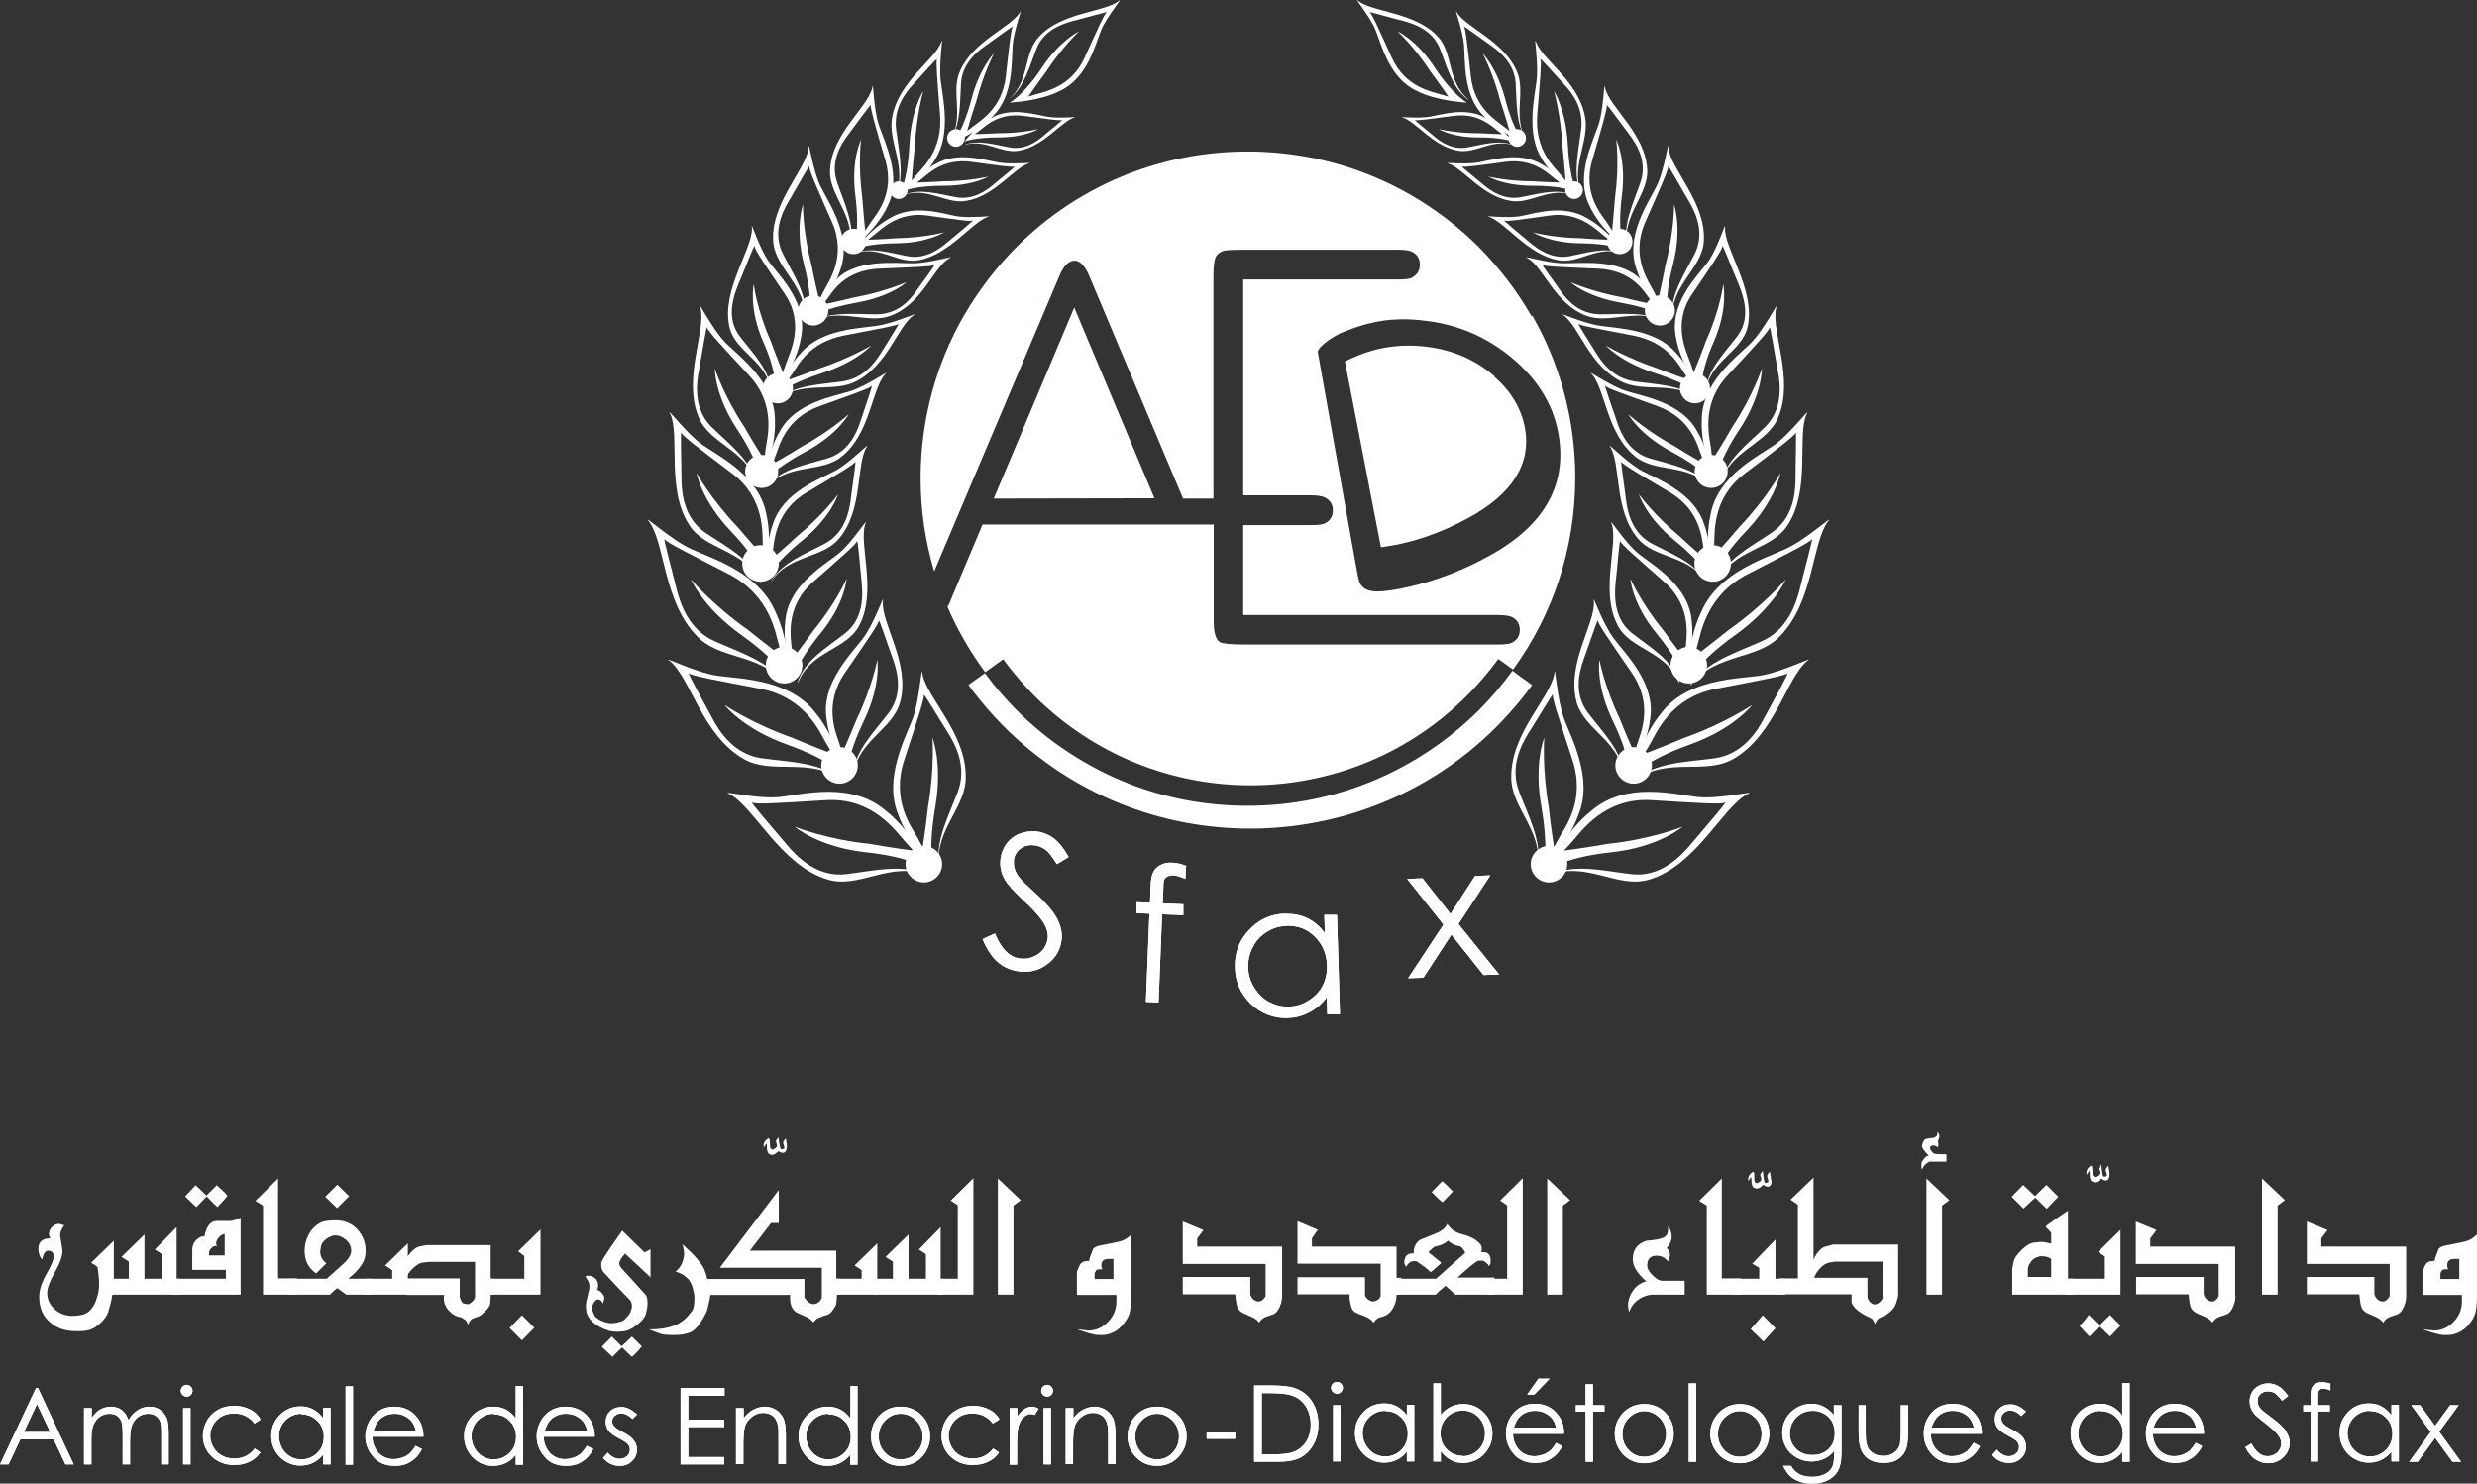 <?xml version="1.0" encoding="UTF-8"?>
<svg id="Layer_2" data-name="Layer 2" xmlns="http://www.w3.org/2000/svg" viewBox="0 0 84 50.32">
  <rect x="0" y="0" width="84" height="50.32" fill="#333333" stroke="none"/>
  <defs>
    <style>
      .cls-1 {
        fill: #FFFFFF;
        stroke-width: 0px;
      }
    </style>
  </defs>
  <g id="Layer_1-2" data-name="Layer 1">
    <g>
      <g>
        <path class="cls-1" d="M3.86,43.91h-.05c-.02.14-.06.32-.13.55-.04.15-.14.3-.29.43-.15.14-.31.22-.47.24-.08.02-.19.02-.33.02-.37,0-.67-.1-.89-.3-.25-.21-.37-.5-.37-.87,0-.22.08-.47.24-.76.16-.28.25-.48.25-.6,0-.13-.06-.2-.19-.2-.06,0-.11.04-.15.13-.03.06-.04.12-.04.16-.04-.01-.07-.06-.1-.14-.03-.08-.04-.16-.04-.21,0-.24.14-.36.41-.36-.03-.05-.05-.09-.05-.14,0-.1.04-.18.11-.25.07-.07.16-.1.24-.1,0,0,.06.02.17.05-.09.12-.14.23-.14.33,0,.01.01.1.04.27.03.16.04.26.04.27,0,.18-.09.42-.26.72-.17.3-.26.54-.26.7,0,.23.09.42.28.58.16.13.35.2.56.2s.38-.03.49-.09c.18-.1.31-.31.39-.64.03-.1.04-.23.04-.39,0-.15-.02-.33-.05-.53-.03-.04-.11-.09-.22-.15l.77-.75v1.83Z"/>
        <path class="cls-1" d="M6.09,43.91h-2.37v-.54h.65v-.58c-.06-.04-.14-.09-.25-.16l.78-.76v1.5h.59v-.83c-.05-.04-.13-.09-.24-.16l.74-.76v1.75h.1v.54Z"/>
        <path class="cls-1" d="M8.18,43.91h-2.33v-.54h1.81v-.3h-1.14v-.68s0-.07.03-.17c.02-.07.07-.14.16-.21.09-.07.16-.09.22-.07.07-.35.21-.53.43-.53h.45c.07,0,.19-.04.35-.11v2.62ZM7.71,40.56s-.11.15-.34.38c-.08-.07-.2-.19-.36-.36l-.35.36s-.17-.15-.38-.36c.07-.08.19-.2.35-.38.04.03.17.15.37.35l.35-.35c.24.21.35.32.35.35M7.62,42.58v-.73c-.07.01-.14.05-.2.12-.06.07-.09.14-.09.21,0,.03,0,.05.02.06,0,.02,0,.03,0,.04-.01-.01-.02-.02-.03-.02-.06,0-.11.03-.16.08-.05.05-.07.11-.07.16,0,.02,0,.03,0,.05,0,.02,0,.03,0,.03h.51Z"/>
        <path class="cls-1" d="M10.08,43.91h-1.16v-3.02c-.06-.04-.15-.09-.26-.16l.77-.76v3.39h.65v.54Z"/>
        <path class="cls-1" d="M12.6,43.91h-.86s-.06-.04-.15-.11c-.09-.07-.14-.11-.15-.11s-.1.07-.25.22h-1.37v-.54h1.26c.18-.16.36-.32.55-.49.19-.17.28-.32.28-.46s-.06-.27-.18-.37c-.12-.1-.24-.15-.37-.15-.07,0-.16.04-.28.11-.11.08-.17.16-.19.24-.02.11-.03.18-.03.2,0,.16.07.29.21.4l-.35.34c-.26-.18-.39-.43-.39-.77,0-.17.04-.35.12-.51.11-.22.26-.37.46-.46.11-.04.27-.06.48-.06.3,0,.55.11.74.32.18.2.27.44.27.72,0,.17-.04.32-.12.44-.08.14-.23.31-.47.5h.79v.54ZM11.84,40.57l-.41.41-.4-.39.41-.41.4.39Z"/>
        <path class="cls-1" d="M13.84,43.91h-1.47v-.54h.93v-.02s0-.27,0-.27c-.06-.04-.14-.09-.24-.16l.77-.75v1.75Z"/>
        <path class="cls-1" d="M16.74,43.91h-.1c0,.07,0,.17-.02.32-.01.07-.07.15-.17.25-.1.1-.18.16-.25.18-.04.01-.11.04-.19.07-.05.04-.1.1-.14.2-.03-.1-.08-.17-.15-.2-.02-.01-.04-.03-.08-.05-.16-.02-.3-.1-.41-.22-.12-.13-.18-.27-.18-.43,0-.04,0-.07.02-.11h-1.29v-.59s0-.07-.02-.2c-.01-.13-.02-.21-.02-.22,0-.04.01-.11.03-.2.02-.06.08-.14.18-.25.1-.1.19-.17.27-.18.16-.04.25-.05.27-.05h2.15v1.14h.1v.54ZM16.11,44.02v-1.22h-1.56s-.02,0-.18.02c-.11,0-.23.07-.36.19-.13.12-.21.24-.24.35h1.82v.59c0,.05.02.12.08.22.01,0,.02.02.03.03.06.02.1.03.14.03h.06c.07-.04.12-.08.15-.12.03-.04.05-.07.05-.1"/>
        <path class="cls-1" d="M18.33,43.91h-1.79v-.54h1.24v-.77s-.12-.09-.21-.16l.76-.74v2.21ZM18.12,45.03l-.42.43-.42-.42.42-.43.42.42Z"/>
        <path class="cls-1" d="M22.07,43.33l-.87-.81c-.09.09-.15.18-.18.25-.01.03-.02.05-.02.08,0,.05.03.11.08.17.18.19.45.49.81.89.05.05.07.16.07.31,0,.08-.02.19-.05.32-.03.13-.13.26-.3.39-.17.13-.31.2-.43.22-.12.01-.2.02-.22.02-.13,0-.24-.01-.33-.04-.24-.08-.41-.18-.53-.29-.12-.11-.18-.22-.21-.33-.01-.07-.02-.15-.02-.22,0-.08.02-.19.06-.34.04-.15.06-.25.06-.3,0-.04,0-.09-.02-.14,0-.03-.05-.1-.12-.22.03-.02.06-.02.1-.02s.08,0,.12.02c.04.01.09.05.15.1,0,.01.02.03.03.05.05.12.04.22,0,.3.12.05.2.14.24.25,0,.01,0,.03,0,.06,0,.02-.02.08-.05.17-.01-.05-.04-.1-.09-.13l-.06-.02s-.03,0-.07.02c-.04.02-.09.09-.14.21v.13s.05.12.09.21c.01.02.05.05.11.09.06.05.14.08.23.11.09.03.16.04.23.04.08,0,.2-.02.35-.07.04-.01.09-.05.16-.13.07-.07.11-.13.13-.18.03-.08.05-.14.05-.19,0-.09-.02-.16-.06-.21-.24-.24-.54-.56-.91-.96-.05-.06-.07-.14-.07-.24v-.08s.04-.09.09-.17c.1-.16.3-.46.62-.91l.76.74s.11-.06.2-.11v1ZM21.77,45.66c-.13.16-.24.28-.34.36-.04-.03-.15-.14-.33-.32-.07.06-.18.16-.33.32-.02-.02-.13-.13-.36-.34.01-.02.12-.13.34-.35l.33.33s.13-.12.35-.33l.34.34Z"/>
        <path class="cls-1" d="M24.3,43.91h-.21c-.01.12-.05.3-.11.54-.21.46-.43.72-.66.77-.04.01-.09.02-.16.04-.07.01-.18.02-.34.02s-.29-.01-.39-.03c-.07-.02-.21-.08-.42-.16.34,0,.6-.04.8-.11.28-.09.5-.28.67-.54.05-.07.07-.22.07-.44,0-.05-.01-.14-.04-.25-.04-.18-.11-.31-.19-.39-.09-.08-.17-.14-.24-.17-.05-.02-.11-.04-.17-.06.11-.09.18-.19.22-.29.05-.13.07-.23.07-.32,0-.08-.02-.19-.06-.32.45.4.71.71.77.92.02.05.05.14.08.28h.32v.54Z"/>
        <path class="cls-1" d="M26.68,38.89c0,.06-.01.11-.04.17,0,0-.01.01-.03.02-.01.01-.03.02-.06.02-.05,0-.09-.02-.14-.05h-.02s-.04.04-.08.07c-.04.03-.08.05-.13.05-.04,0-.07-.02-.11-.04-.03-.03-.05-.08-.06-.16,0-.11,0-.17-.02-.19-.02.03-.05.08-.09.14-.02-.15.04-.25.17-.32.03.03.04.09.04.17,0,.08,0,.14.02.17.02.04.05.05.09.05,0,0,.01-.01.06-.04.05-.02.07-.06.07-.1,0-.02,0-.04-.02-.08-.01-.04-.02-.06-.02-.07.02-.03.05-.08.09-.13.01.13.03.25.06.36,0,.03.03.05.07.05.01,0,.03-.01.07-.03,0-.02,0-.06-.02-.11-.02-.05-.02-.08-.02-.09,0-.04.03-.08.09-.14.03.15.04.25.04.3"/>
        <path class="cls-1" d="M28.51,43.91h-.13c0,.06,0,.16-.02.3,0,.05-.04.11-.1.2-.06.09-.12.15-.19.18-.08.02-.2.06-.36.13-.05.04-.09.09-.13.13-.07-.09-.17-.16-.29-.21-.17-.07-.27-.12-.3-.14-.15-.11-.22-.3-.19-.58h-2.83v-.54h3.31v.63s.02.03.04.05c.03.05.08.1.17.15.01,0,.02,0,.04.02.02,0,.04,0,.06,0,.06,0,.12-.02.17-.06.07-.06.11-.12.11-.18v-.99h-3.46l2-2.64v1.12c-.06,0-.14,0-.26,0-.16.21-.4.52-.72.94h2.93v.95h.13v.54Z"/>
        <path class="cls-1" d="M29.76,43.91h-1.47v-.54h.93v-.02s0-.27,0-.27c-.06-.04-.14-.09-.24-.16l.77-.75v1.75Z"/>
        <path class="cls-1" d="M32,43.91h-2.37v-.54h.65v-.58c-.06-.04-.14-.09-.25-.16l.78-.76v1.5h.59v-.83c-.05-.04-.13-.09-.24-.16l.74-.76v1.75h.1v.54Z"/>
        <path class="cls-1" d="M33.01,43.91h-1.22v-.54h.69v-2.49s-.11-.08-.24-.16l.77-.76v3.95Z"/>
        <path class="cls-1" d="M34.61,40.71s-.1.08-.24.18v3.02h-.53v-3.94l.77.73Z"/>
        <path class="cls-1" d="M38.36,43.91c.01.18,0,.38-.05.6-.02.11-.09.24-.2.38-.11.14-.23.24-.36.3-.04.02-.08.03-.13.05-.07.03-.17.04-.28.04-.08,0-.17,0-.24-.02-.12-.02-.31-.08-.57-.17.04,0,.1,0,.2.02.1,0,.15.02.16.02.27,0,.5-.1.69-.3.19-.2.28-.43.28-.7v-.21h-1.34v-.72s0-.08.02-.12c.02-.04.04-.09.06-.14.02-.05.06-.1.11-.13.04-.03.11-.04.22-.04.02-.1.07-.24.14-.41.04-.05.11-.09.21-.11.08-.02.17-.03.25-.05.14-.03.28-.05.43-.09.14-.03.28-.11.41-.24v2.05ZM37.76,43.37v-.67h-.18c-.15,0-.23.07-.23.22,0,.04.01.08.03.13h-.07c-.07,0-.11.01-.13.03-.04.05-.06.09-.06.13v.17h.65Z"/>
        <path class="cls-1" d="M43.48,43.96c0,.07-.01.16-.04.25-.05.17-.13.3-.24.36-.09.03-.18.06-.26.09-.11.04-.19.11-.24.2-.07-.1-.18-.17-.31-.22-.17-.07-.28-.12-.33-.17-.07-.05-.11-.14-.13-.26-.02-.11-.03-.21-.04-.31h-1.78v-.59h2.29v.58s0,.04.02.06c.03.08.09.14.17.17.03.02.06.02.09.02.02,0,.04,0,.04,0,0,0,.02,0,.05-.02.06-.03.1-.08.13-.13.01,0,.02-.01.02-.04v-1.08h-2.81v-1.44l.7.29c-.04.06-.11.15-.21.28v.28h2.88v1.67Z"/>
        <path class="cls-1" d="M47.52,43.91h-.16c0,.15-.03.3-.11.44-.09.17-.23.28-.41.32-.03,0-.07.02-.11.04-.04.02-.09.07-.15.15-.08-.11-.19-.18-.31-.22-.17-.06-.28-.11-.34-.15-.06-.04-.1-.12-.13-.26-.03-.13-.04-.24-.03-.33h-1.77v-.58h2.29v.59c0,.06.04.11.1.16.07.05.12.07.17.07.05,0,.11-.02.17-.06.06-.04.09-.09.09-.15v-1.07h-2.82v-1.44l.69.29c-.04.06-.11.16-.2.29v.28h2.87v1.06h.16v.54Z"/>
        <path class="cls-1" d="M50.68,43.91h-1.33c-.07-.07-.18-.17-.33-.3-.14.12-.25.21-.33.3h-1.35v-.54h1.36l.99-.88c-.06-.13-.13-.21-.21-.23-.04,0-.08-.01-.14-.03-.05-.02-.14-.07-.24-.15-.08.09-.23.16-.43.2-.03,0-.11.07-.23.19l.44.36c-.07.07-.19.18-.36.32-.11-.11-.26-.22-.46-.36-.04-.02-.07-.02-.1-.02,0,0-.04,0-.1.02-.05.01-.11.07-.18.18-.04-.08-.06-.13-.06-.16,0-.05.02-.12.05-.19.02-.03.05-.06.1-.09.02-.01.08-.02.17-.02,0-.21.07-.37.24-.47,0,0,.17-.07.5-.2.21-.08.34-.19.4-.33.11.18.28.3.53.36.27.07.47.18.59.33.03.04.05.09.05.16,0,.04,0,.07-.02.09,0,.02,0,.02.02.02h.06c.16,0,.24.1.24.29,0,.07,0,.11-.02.13s-.03.04-.04.05c-.03-.06-.09-.12-.19-.18-.04,0-.06,0-.08,0-.07,0-.11,0-.13.02-.13.08-.35.26-.66.55h1.25v.54ZM49.27,40.41c-.07.08-.19.2-.35.37-.04-.03-.17-.14-.37-.35.07-.07.19-.2.36-.37.04.03.17.15.37.36"/>
        <path class="cls-1" d="M51.64,43.91h-1.22v-.54h.69v-2.49s-.11-.08-.24-.16l.77-.76v3.95Z"/>
        <path class="cls-1" d="M53.24,40.71s-.1.08-.24.18v3.02h-.53v-3.94l.77.73Z"/>
        <path class="cls-1" d="M57.12,43.91h-1.07c-.15,0-.3.05-.45.14-.18.12-.3.27-.35.46-.03-.11-.04-.18-.04-.24,0-.16.05-.32.15-.47.12-.18.27-.29.47-.34-.3-.26-.46-.51-.46-.75,0-.32.15-.53.47-.63.12-.01.23-.02.35-.04.17-.03.29-.08.34-.17.03-.05.04-.15.04-.28.08.11.12.22.12.35,0,.14-.06.27-.17.39.02.01.04.04.07.08.03.04.04.1.04.17,0,.04-.02.1-.07.2-.1-.13-.23-.19-.38-.19-.21,0-.32.11-.32.33,0,.11.07.23.2.35.12.12.22.17.31.17h.76v.47Z"/>
        <path class="cls-1" d="M59.04,43.91h-1.16v-3.02c-.06-.04-.15-.09-.26-.16l.77-.76v3.39h.65v.54Z"/>
        <path class="cls-1" d="M60.08,40.04c0,.06-.01.11-.04.17,0,0-.01.01-.03.02-.01.01-.03.02-.06.02-.05,0-.09-.02-.14-.06h-.02s-.04.04-.08.07c-.04.03-.08.05-.14.05-.04,0-.07-.02-.11-.04-.03-.03-.05-.08-.06-.16,0-.11-.01-.17-.02-.19-.02.03-.05.08-.09.14-.02-.15.04-.25.17-.32.03.03.04.09.03.17,0,.08,0,.14.02.17.02.04.05.05.09.05,0,0,.01-.01.06-.04.05-.02.07-.06.07-.1,0-.02,0-.04-.02-.08-.01-.04-.02-.06-.02-.07.02-.03.05-.08.09-.13.01.13.03.25.05.36,0,.03.03.05.07.05.01,0,.04-.01.07-.03,0-.02,0-.06-.02-.11-.02-.05-.02-.08-.02-.1,0-.04.03-.08.09-.14.03.15.04.25.04.3"/>
        <path class="cls-1" d="M60.54,43.91h-1.75v-.54h.87v-.37s-.12-.07-.24-.14l.79-.82v1.33h.33v.54ZM60.21,45.05l-.41.45-.43-.42.41-.47.43.44Z"/>
        <path class="cls-1" d="M64.37,43.95s-.02.12-.07.25c-.05.16-.17.29-.36.41-.05.02-.13.05-.22.1-.05.04-.1.1-.13.2-.05-.11-.09-.18-.14-.2-.17-.08-.3-.15-.38-.21-.16-.11-.25-.22-.28-.33v-.27h-2.45v-.54h.63v-2.5c-.06-.04-.14-.1-.25-.17l.78-.75v2.8c.03-.09.08-.19.16-.28.08-.1.16-.16.24-.18l.26-.07h2.21v1.73ZM63.84,43.97v-1.18h-1.59s-.04,0-.14.02c-.16.02-.29.09-.39.21-.13.15-.19.25-.19.32h1.8v.64c0,.06.03.12.08.17.05.06.11.09.17.09s.12-.03.18-.09c.06-.06.09-.12.09-.17"/>
        <path class="cls-1" d="M66.01,39.4h-.58s-.07.03-.13.09c-.04.03-.08.09-.12.17-.02-.02-.02-.06-.02-.11,0-.04,0-.06,0-.08,0-.05.03-.1.09-.17.05-.07.11-.1.16-.11-.06-.05-.13-.13-.21-.24l-.02-.1s.02-.09.06-.16c.02-.04.06-.06.11-.07.05-.01.1-.02.16-.02.08,0,.13-.04.17-.08.02-.02.02-.06.02-.13.05.05.07.1.07.14,0,.04-.02.1-.05.17.02.09.02.16,0,.21-.06-.04-.11-.06-.15-.06-.08,0-.12.03-.12.09,0,.02.02.06.05.1.04.05.07.08.09.09.05.01.19.02.42.02v.25Z"/>
        <path class="cls-1" d="M66.1,40.71s-.1.08-.24.18v3.02h-.53v-3.94l.77.73Z"/>
        <path class="cls-1" d="M69.8,40.59l-.39.41-.39-.38-.4.37-.4-.4.39-.4.4.38.39-.38.4.4ZM70.34,43.91h-2.1v-.85s0-.04.01-.09.02-.09.03-.12c0-.13.1-.28.27-.45.18-.17.33-.26.47-.26.02,0,.05,0,.09-.01.05,0,.07-.01.09-.01.09,0,.21.02.36.06v-.37s-.07-.07-.18-.19c0-.03,0-.04.02-.05.17-.13.42-.3.73-.51v2.31h.21v.54ZM69.56,43.33v-.63l-.05-.03c-.07-.04-.15-.06-.23-.06-.04,0-.07,0-.1,0-.12.03-.21.07-.27.14-.03.04-.07.09-.11.16-.02.06-.03.1-.03.1v.3h.79Z"/>
        <path class="cls-1" d="M71.54,39.83c0,.06-.01.11-.04.17,0,0-.02.01-.03.02-.01.01-.03.02-.06.02-.05,0-.09-.02-.14-.06h-.02s-.04.04-.08.07c-.04.03-.08.05-.13.05-.04,0-.07-.02-.11-.04-.03-.03-.05-.08-.06-.16,0-.11,0-.17-.02-.19-.02.03-.05.08-.09.14-.02-.15.04-.25.16-.32.03.03.04.09.04.17,0,.08,0,.14.02.17.02.04.05.05.09.05,0,0,.01-.01.06-.04.04-.02.07-.06.07-.1,0-.02,0-.04-.02-.08s-.02-.06-.02-.07c.02-.03.05-.08.1-.13.01.13.03.25.05.36,0,.03.03.05.07.05.01,0,.04-.01.07-.03,0-.02,0-.06-.02-.11-.02-.05-.02-.08-.02-.09,0-.04.03-.08.09-.14.03.15.04.25.04.3"/>
        <path class="cls-1" d="M71.91,43.91h-1.86v-.54h1.33v-.75s-.12-.09-.23-.16l.76-.75v2.21ZM70.84,44.6c.07.07.19.19.36.36.14-.15.26-.27.36-.36,0,0,.12.13.35.36l-.35.37s-.16-.15-.36-.35l-.34.35s-.15-.14-.36-.39c.06,0,.12-.06.18-.14.06-.07.11-.14.16-.21"/>
        <path class="cls-1" d="M75.81,43.96c0,.07-.01.16-.04.25-.05.17-.13.3-.24.36-.09.03-.18.06-.26.09-.11.04-.19.11-.24.2-.07-.1-.18-.17-.31-.22-.17-.07-.28-.12-.33-.17-.07-.05-.11-.14-.13-.26-.02-.11-.03-.21-.04-.31h-1.78v-.59h2.29v.58s.01.04.02.06c.03.08.09.14.17.17.03.02.06.02.09.02.02,0,.04,0,.04,0,0,0,.02,0,.05-.02.06-.03.1-.08.12-.13.01,0,.02-.01.02-.04v-1.08h-2.81v-1.44l.7.29c-.04.06-.11.15-.21.28v.28h2.88v1.67Z"/>
        <path class="cls-1" d="M77.48,40.71s-.1.08-.24.18v3.02h-.53v-3.94l.77.73Z"/>
        <path class="cls-1" d="M81.6,43.96c0,.07-.01.16-.04.25-.05.17-.13.3-.24.36-.09.03-.18.06-.26.09-.11.04-.19.11-.24.2-.07-.1-.18-.17-.31-.22-.17-.07-.28-.12-.33-.17-.07-.05-.11-.14-.13-.26-.02-.11-.03-.21-.04-.31h-1.78v-.59h2.29v.58s.01.04.02.06c.03.08.09.14.17.17.03.02.06.02.09.02.02,0,.04,0,.04,0,0,0,.02,0,.05-.02.06-.03.1-.08.13-.13.01,0,.02-.01.02-.04v-1.08h-2.81v-1.44l.7.29c-.04.06-.11.15-.21.28v.28h2.88v1.67Z"/>
        <path class="cls-1" d="M84,43.91c0,.18,0,.38-.05.6-.02.11-.09.24-.2.38-.11.14-.23.24-.37.3-.04.02-.08.03-.13.05-.07.03-.17.04-.28.04-.08,0-.16,0-.24-.02-.11-.02-.31-.08-.57-.17.04,0,.1,0,.2.02.1,0,.15.02.16.02.27,0,.5-.1.69-.3.19-.2.28-.43.28-.7v-.21h-1.34v-.72s0-.08.02-.12c.02-.04.04-.09.06-.14.02-.05.06-.1.11-.13.04-.03.11-.04.22-.04.02-.1.07-.24.14-.41.04-.05.11-.09.21-.11.08-.02.17-.03.25-.05.14-.03.28-.05.43-.09.14-.03.28-.11.41-.24v2.05ZM83.4,43.37v-.67h-.18c-.15,0-.23.07-.23.22,0,.04.01.08.03.13h-.07c-.07,0-.11.01-.13.03-.04.05-.06.09-.06.13v.17h.65Z"/>
        <path class="cls-1" d="M1.29,47.08l1.21,2.59h-.28l-.4-.85H.69l-.4.85h-.29l1.22-2.59h.06ZM1.25,47.63l-.44.94h.89l-.44-.94Z"/>
        <path class="cls-1" d="M1.29,47.08l1.21,2.59h-.28l-.4-.85H.69l-.4.85h-.29l1.22-2.59h.06ZM1.25,47.63l-.44.94h.89l-.44-.94Z"/>
        <path class="cls-1" d="M2.86,47.76h.25v.33c.09-.12.17-.21.26-.27.12-.07.26-.11.39-.11.09,0,.18.02.26.05.08.04.15.09.2.15.05.06.1.15.14.26.08-.15.18-.26.31-.34.12-.08.25-.12.4-.12.13,0,.25.03.35.1.1.07.18.16.23.28.05.12.07.3.07.54v1.04h-.25v-1.04c0-.21-.01-.35-.04-.42-.03-.08-.08-.14-.15-.19-.07-.05-.16-.07-.25-.07-.12,0-.23.03-.33.1-.1.07-.17.16-.22.28-.05.12-.07.31-.07.59v.75h-.25v-.98c0-.23-.01-.39-.04-.47-.03-.08-.08-.15-.15-.2-.07-.05-.16-.07-.26-.07-.11,0-.22.03-.32.1-.1.07-.17.16-.22.28-.05.12-.07.29-.07.53v.81h-.25v-1.91Z"/>
        <path class="cls-1" d="M2.86,47.76h.25v.33c.09-.12.17-.21.26-.27.12-.07.26-.11.39-.11.09,0,.18.02.26.05.08.04.15.09.2.15.05.06.1.15.14.26.08-.15.18-.26.31-.34.12-.08.25-.12.4-.12.13,0,.25.03.35.1.1.07.18.16.23.28.05.12.07.3.07.54v1.04h-.25v-1.04c0-.21-.01-.35-.04-.42-.03-.08-.08-.14-.15-.19-.07-.05-.16-.07-.25-.07-.12,0-.23.03-.33.1-.1.07-.17.16-.22.28-.05.12-.07.31-.07.59v.75h-.25v-.98c0-.23-.01-.39-.04-.47-.03-.08-.08-.15-.15-.2-.07-.05-.16-.07-.26-.07-.11,0-.22.03-.32.1-.1.07-.17.16-.22.28-.05.12-.07.29-.07.53v.81h-.25v-1.91Z"/>
        <path class="cls-1" d="M6.33,46.97c.05,0,.1.02.14.06.04.04.06.09.06.14s-.02.1-.06.14c-.04.04-.09.06-.14.06s-.1-.02-.14-.06c-.04-.04-.06-.09-.06-.14s.02-.1.06-.14c.04-.04.09-.06.14-.06M6.21,47.76h.25v1.91h-.25v-1.91Z"/>
        <path class="cls-1" d="M6.33,46.97c.05,0,.1.02.14.06.04.04.06.09.06.14s-.02.1-.06.14c-.04.04-.09.06-.14.06s-.1-.02-.14-.06c-.04-.04-.06-.09-.06-.14s.02-.1.06-.14c.04-.04.09-.06.14-.06ZM6.21,47.76h.25v1.91h-.25v-1.91Z"/>
        <path class="cls-1" d="M8.82,48.16l-.19.12c-.17-.22-.4-.34-.69-.34-.23,0-.43.07-.58.22-.15.15-.23.33-.23.54,0,.14.04.27.11.39.07.12.17.22.29.28.12.07.26.1.42.1.28,0,.51-.11.69-.34l.19.13c-.09.14-.21.25-.37.32-.15.08-.33.11-.53.11-.3,0-.55-.1-.75-.29-.2-.19-.3-.43-.3-.7,0-.19.05-.36.14-.52.09-.16.22-.28.38-.37.16-.09.35-.13.55-.13.13,0,.25.02.37.06.12.04.22.09.3.15.08.06.15.14.21.24"/>
        <path class="cls-1" d="M8.82,48.16l-.19.12c-.17-.22-.4-.34-.69-.34-.23,0-.43.07-.58.22-.15.15-.23.33-.23.54,0,.14.04.27.11.39.07.12.17.22.29.28.12.07.26.1.42.1.28,0,.51-.11.69-.34l.19.13c-.09.14-.21.25-.37.32-.15.08-.33.11-.53.11-.3,0-.55-.1-.75-.29-.2-.19-.3-.43-.3-.7,0-.19.05-.36.14-.52.09-.16.22-.28.38-.37.16-.09.35-.13.55-.13.13,0,.25.02.37.06.12.04.22.09.3.15.08.06.15.14.21.24Z"/>
        <path class="cls-1" d="M11.21,47.76v1.91h-.25v-.33c-.1.12-.22.22-.35.28-.13.06-.27.09-.42.09-.27,0-.5-.1-.7-.29-.19-.2-.29-.43-.29-.72s.1-.51.29-.71c.19-.19.43-.29.7-.29.16,0,.3.03.43.1.13.07.24.17.34.3v-.35h.25ZM10.22,47.95c-.14,0-.26.03-.38.1-.12.07-.21.16-.28.28-.07.12-.1.25-.1.39s.04.26.1.39c.07.12.16.22.28.29.12.07.24.1.38.1s.26-.03.38-.1c.12-.07.21-.16.28-.27.07-.12.1-.25.1-.39,0-.22-.07-.41-.22-.55-.15-.15-.33-.22-.54-.22"/>
        <path class="cls-1" d="M11.21,47.76v1.91h-.25v-.33c-.1.12-.22.22-.35.28-.13.06-.27.09-.42.09-.27,0-.5-.1-.7-.29-.19-.2-.29-.43-.29-.72s.1-.51.29-.71c.19-.19.43-.29.7-.29.16,0,.3.03.43.1.13.07.24.17.34.3v-.35h.25ZM10.22,47.95c-.14,0-.26.03-.38.1-.12.07-.21.16-.28.28-.07.12-.1.25-.1.39s.04.26.1.39c.07.12.16.22.28.29.12.07.24.1.38.1s.26-.03.38-.1c.12-.07.21-.16.28-.27.07-.12.1-.25.1-.39,0-.22-.07-.41-.22-.55-.15-.15-.33-.22-.54-.22Z"/>
        <rect class="cls-1" x="11.72" y="47.02" width=".25" height="2.66"/>
        <rect class="cls-1" x="11.72" y="47.02" width=".25" height="2.66"/>
        <path class="cls-1" d="M14.1,49.04l.21.11c-.07.13-.15.24-.24.32-.09.08-.19.14-.3.19-.11.04-.24.06-.38.06-.31,0-.56-.1-.73-.31-.18-.2-.27-.43-.27-.69,0-.24.08-.46.22-.65.19-.24.44-.36.76-.36s.59.12.78.37c.14.17.21.39.21.65h-1.73c0,.22.08.4.21.55.14.14.31.21.51.21.1,0,.19-.02.29-.05.09-.03.17-.08.24-.13.06-.06.13-.14.21-.27M14.1,48.52c-.03-.13-.08-.23-.14-.31s-.15-.14-.25-.19c-.1-.05-.21-.07-.33-.07-.19,0-.35.06-.49.18-.1.09-.17.22-.22.39h1.43Z"/>
        <path class="cls-1" d="M14.1,49.04l.21.11c-.07.13-.15.24-.24.32-.09.08-.19.14-.3.19-.11.04-.24.06-.38.06-.31,0-.56-.1-.73-.31-.18-.2-.27-.43-.27-.69,0-.24.08-.46.22-.65.19-.24.44-.36.76-.36s.59.12.78.37c.14.17.21.39.21.65h-1.73c0,.22.08.4.21.55.14.14.31.21.51.21.1,0,.19-.02.29-.05.09-.03.17-.08.24-.13.06-.06.13-.14.21-.27ZM14.1,48.52c-.03-.13-.08-.23-.14-.31s-.15-.14-.25-.19c-.1-.05-.21-.07-.33-.07-.19,0-.35.06-.49.18-.1.09-.17.22-.22.39h1.43Z"/>
        <path class="cls-1" d="M17.74,47.02v2.66h-.25v-.33c-.1.12-.22.22-.35.28-.13.06-.27.09-.42.09-.27,0-.5-.1-.69-.29-.19-.2-.29-.43-.29-.72s.1-.51.29-.71c.19-.19.43-.29.7-.29.16,0,.3.03.43.1.13.07.24.17.33.3v-1.1h.25ZM16.75,47.95c-.14,0-.26.03-.38.1-.12.07-.21.16-.28.28-.07.12-.1.25-.1.39s.03.26.1.39c.07.12.16.22.28.29.12.07.24.1.37.1s.26-.03.38-.1c.12-.07.21-.16.28-.27.07-.12.1-.25.1-.39,0-.22-.07-.41-.22-.55-.15-.15-.32-.22-.54-.22"/>
        <path class="cls-1" d="M17.74,47.02v2.66h-.25v-.33c-.1.12-.22.22-.35.28-.13.06-.27.09-.42.09-.27,0-.5-.1-.69-.29-.19-.2-.29-.43-.29-.72s.1-.51.29-.71c.19-.19.43-.29.7-.29.16,0,.3.03.43.1.13.07.24.17.33.3v-1.1h.25ZM16.75,47.95c-.14,0-.26.03-.38.1-.12.07-.21.16-.28.28-.07.12-.1.25-.1.39s.03.26.1.39c.07.12.16.22.28.29.12.07.24.1.37.1s.26-.03.38-.1c.12-.07.21-.16.28-.27.07-.12.1-.25.1-.39,0-.22-.07-.41-.22-.55-.15-.15-.32-.22-.54-.22Z"/>
        <path class="cls-1" d="M19.91,49.04l.21.11c-.07.13-.15.24-.24.32-.09.08-.19.14-.3.19-.11.04-.24.06-.38.06-.31,0-.56-.1-.73-.31-.18-.2-.27-.43-.27-.69,0-.24.08-.46.22-.65.19-.24.44-.36.76-.36s.59.12.78.37c.14.17.21.39.21.65h-1.73c0,.22.08.4.21.55.14.14.31.21.51.21.1,0,.19-.02.29-.05.09-.03.17-.08.24-.13.06-.06.13-.14.21-.27M19.91,48.52c-.03-.13-.08-.23-.14-.31-.06-.08-.15-.14-.25-.19-.1-.05-.21-.07-.33-.07-.19,0-.35.06-.49.18-.1.09-.17.22-.22.39h1.43Z"/>
        <path class="cls-1" d="M19.91,49.04l.21.11c-.07.13-.15.24-.24.32-.09.08-.19.14-.3.19-.11.04-.24.06-.38.06-.31,0-.56-.1-.73-.31-.18-.2-.27-.43-.27-.69,0-.24.08-.46.22-.65.19-.24.44-.36.76-.36s.59.12.78.37c.14.17.21.39.21.65h-1.73c0,.22.08.4.21.55.14.14.31.21.51.21.1,0,.19-.02.29-.05.09-.03.17-.08.24-.13.06-.06.13-.14.21-.27ZM19.91,48.52c-.03-.13-.08-.23-.14-.31-.06-.08-.15-.14-.25-.19-.1-.05-.21-.07-.33-.07-.19,0-.35.06-.49.18-.1.09-.17.22-.22.39h1.43Z"/>
        <path class="cls-1" d="M21.61,47.97l-.16.16c-.13-.13-.26-.19-.39-.19-.08,0-.15.03-.21.08-.06.05-.09.11-.09.18,0,.06.02.12.07.18.05.06.15.12.3.2.18.09.31.19.37.28.07.09.1.19.1.3,0,.16-.05.29-.17.4-.11.11-.25.16-.41.16-.11,0-.22-.02-.32-.07-.1-.05-.18-.12-.25-.2l.16-.18c.12.14.26.21.4.21.1,0,.18-.03.25-.09.07-.06.1-.14.1-.22,0-.07-.02-.13-.07-.19-.05-.05-.15-.12-.31-.2-.17-.09-.29-.18-.35-.26-.06-.09-.09-.19-.09-.3,0-.14.05-.26.15-.36.1-.09.22-.14.38-.14.18,0,.35.09.53.25"/>
        <path class="cls-1" d="M21.61,47.97l-.16.16c-.13-.13-.26-.19-.39-.19-.08,0-.15.03-.21.08-.06.05-.09.11-.09.18,0,.06.02.12.07.18.05.06.15.12.3.2.18.09.31.19.37.28.07.09.1.19.1.3,0,.16-.05.29-.17.4-.11.11-.25.16-.41.16-.11,0-.22-.02-.32-.07-.1-.05-.18-.12-.25-.2l.16-.18c.12.14.26.21.4.21.1,0,.18-.03.25-.09.07-.06.1-.14.1-.22,0-.07-.02-.13-.07-.19-.05-.05-.15-.12-.31-.2-.17-.09-.29-.18-.35-.26-.06-.09-.09-.19-.09-.3,0-.14.05-.26.15-.36.1-.09.22-.14.38-.14.18,0,.35.09.53.25Z"/>
        <polygon class="cls-1" points="23.08 47.08 24.57 47.08 24.57 47.34 23.34 47.34 23.34 48.15 24.56 48.15 24.56 48.4 23.34 48.4 23.34 49.42 24.56 49.42 24.56 49.67 23.08 49.67 23.08 47.08"/>
        <polygon class="cls-1" points="23.08 47.08 24.57 47.08 24.57 47.34 23.34 47.34 23.34 48.15 24.56 48.15 24.56 48.4 23.34 48.4 23.34 49.42 24.56 49.42 24.56 49.67 23.08 49.67 23.08 47.08"/>
        <path class="cls-1" d="M24.97,47.76h.25v.34c.1-.13.21-.23.33-.29.12-.06.25-.1.39-.1s.27.04.38.11c.11.07.19.17.25.29.05.12.08.32.08.57v.98h-.25v-.91c0-.22,0-.37-.03-.44-.03-.13-.08-.22-.17-.29-.08-.06-.19-.1-.32-.1-.15,0-.28.05-.4.15-.12.1-.2.22-.23.37-.02.09-.04.27-.04.52v.7h-.25v-1.91Z"/>
        <path class="cls-1" d="M24.97,47.76h.25v.34c.1-.13.21-.23.33-.29.12-.06.25-.1.39-.1s.27.04.38.11c.11.07.19.17.25.29.05.12.08.32.08.57v.98h-.25v-.91c0-.22,0-.37-.03-.44-.03-.13-.08-.22-.17-.29-.08-.06-.19-.1-.32-.1-.15,0-.28.05-.4.15-.12.1-.2.22-.23.37-.02.09-.04.27-.04.52v.7h-.25v-1.91Z"/>
        <path class="cls-1" d="M29.08,47.02v2.66h-.25v-.33c-.1.12-.22.22-.35.28-.13.06-.27.09-.42.09-.27,0-.5-.1-.69-.29-.19-.2-.29-.43-.29-.72s.1-.51.29-.71c.19-.19.43-.29.7-.29.16,0,.3.03.43.1.13.07.24.17.34.3v-1.1h.25ZM28.1,47.95c-.14,0-.26.03-.38.1-.12.07-.21.16-.28.28-.07.12-.1.25-.1.39s.04.26.1.39c.07.12.16.22.28.29.12.07.24.1.37.1s.26-.03.38-.1.21-.16.28-.27c.07-.12.1-.25.1-.39,0-.22-.07-.41-.22-.55-.14-.15-.32-.22-.54-.22"/>
        <path class="cls-1" d="M29.08,47.02v2.66h-.25v-.33c-.1.12-.22.22-.35.28-.13.06-.27.09-.42.09-.27,0-.5-.1-.69-.29-.19-.2-.29-.43-.29-.72s.1-.51.29-.71c.19-.19.43-.29.7-.29.16,0,.3.03.43.1.13.07.24.17.34.3v-1.1h.25ZM28.1,47.95c-.14,0-.26.03-.38.1-.12.07-.21.16-.28.28-.07.12-.1.25-.1.39s.04.26.1.39c.07.12.16.22.28.29.12.07.24.1.37.1s.26-.03.38-.1.21-.16.28-.27c.07-.12.1-.25.1-.39,0-.22-.07-.41-.22-.55-.14-.15-.32-.22-.54-.22Z"/>
        <path class="cls-1" d="M30.55,47.71c.29,0,.54.11.73.32.18.19.26.43.26.69s-.09.5-.28.7c-.19.2-.43.3-.72.3s-.53-.1-.72-.3c-.19-.2-.28-.43-.28-.7s.09-.49.26-.69c.19-.21.44-.32.73-.32M30.55,47.95c-.2,0-.38.07-.53.23-.15.15-.22.33-.22.55,0,.14.03.27.1.39.07.12.16.21.27.28.11.06.24.1.37.1s.26-.03.38-.1c.11-.07.2-.16.27-.28.07-.12.1-.25.1-.39,0-.21-.07-.4-.22-.55-.15-.15-.32-.23-.53-.23"/>
        <path class="cls-1" d="M30.55,47.71c.29,0,.54.11.73.32.18.19.26.43.26.69s-.09.5-.28.7c-.19.2-.43.3-.72.3s-.53-.1-.72-.3c-.19-.2-.28-.43-.28-.7s.09-.49.26-.69c.19-.21.44-.32.73-.32ZM30.55,47.95c-.2,0-.38.07-.53.23-.15.15-.22.33-.22.55,0,.14.03.27.1.39.07.12.16.21.27.28.11.06.24.1.37.1s.26-.03.38-.1c.11-.07.2-.16.27-.28.07-.12.1-.25.1-.39,0-.21-.07-.4-.22-.55-.15-.15-.32-.23-.53-.23Z"/>
        <path class="cls-1" d="M33.87,48.16l-.2.12c-.17-.22-.4-.34-.69-.34-.23,0-.43.07-.58.22-.15.15-.23.33-.23.54,0,.14.04.27.11.39.07.12.17.22.29.28.12.07.26.1.42.1.28,0,.51-.11.69-.34l.2.13c-.09.14-.21.25-.37.32-.16.08-.33.11-.53.11-.3,0-.55-.1-.75-.29-.2-.19-.3-.43-.3-.7,0-.19.05-.36.14-.52.09-.16.22-.28.39-.37.16-.09.35-.13.55-.13.13,0,.25.02.37.06.12.04.22.09.3.15.08.06.15.14.21.24"/>
        <path class="cls-1" d="M33.87,48.16l-.2.12c-.17-.22-.4-.34-.69-.34-.23,0-.43.07-.58.22-.15.15-.23.33-.23.54,0,.14.04.27.11.39.07.12.17.22.29.28.12.07.26.1.42.1.28,0,.51-.11.69-.34l.2.13c-.09.14-.21.25-.37.32-.16.08-.33.11-.53.11-.3,0-.55-.1-.75-.29-.2-.19-.3-.43-.3-.7,0-.19.05-.36.14-.52.09-.16.22-.28.39-.37.16-.09.35-.13.55-.13.13,0,.25.02.37.06.12.04.22.09.3.15.08.06.15.14.21.24Z"/>
        <path class="cls-1" d="M34.25,47.76h.25v.28c.08-.11.16-.19.24-.25.08-.05.17-.08.26-.08.07,0,.14.02.22.07l-.13.21c-.05-.02-.1-.03-.13-.03-.08,0-.16.03-.24.1-.08.07-.14.17-.18.31-.03.11-.05.33-.05.66v.65h-.25v-1.91Z"/>
        <path class="cls-1" d="M34.25,47.76h.25v.28c.08-.11.16-.19.24-.25.08-.05.17-.08.26-.08.07,0,.14.02.22.07l-.13.21c-.05-.02-.1-.03-.13-.03-.08,0-.16.03-.24.1-.08.07-.14.17-.18.31-.03.11-.05.33-.05.66v.65h-.25v-1.91Z"/>
        <path class="cls-1" d="M35.51,46.97c.06,0,.1.02.14.06.04.04.06.09.06.14s-.02.1-.06.14c-.04.04-.09.06-.14.06s-.1-.02-.14-.06c-.04-.04-.06-.09-.06-.14s.02-.1.06-.14c.04-.04.09-.06.14-.06M35.39,47.76h.25v1.91h-.25v-1.91Z"/>
        <path class="cls-1" d="M35.51,46.97c.06,0,.1.02.14.06.04.04.06.09.06.14s-.02.1-.06.14c-.04.04-.09.06-.14.06s-.1-.02-.14-.06c-.04-.04-.06-.09-.06-.14s.02-.1.06-.14c.04-.04.09-.06.14-.06ZM35.39,47.76h.25v1.91h-.25v-1.91Z"/>
        <path class="cls-1" d="M36.15,47.76h.25v.34c.1-.13.21-.23.33-.29.12-.06.25-.1.39-.1s.27.04.38.11c.11.07.19.17.25.29.05.12.08.32.08.57v.98h-.25v-.91c0-.22,0-.37-.03-.44-.03-.13-.08-.22-.17-.29-.08-.06-.19-.1-.32-.1-.15,0-.28.05-.4.15-.12.1-.2.22-.23.37-.02.09-.04.27-.04.52v.7h-.25v-1.91Z"/>
        <path class="cls-1" d="M36.15,47.76h.25v.34c.1-.13.21-.23.33-.29.12-.06.25-.1.39-.1s.27.04.38.11c.11.07.19.17.25.29.05.12.08.32.08.57v.98h-.25v-.91c0-.22,0-.37-.03-.44-.03-.13-.08-.22-.17-.29-.08-.06-.19-.1-.32-.1-.15,0-.28.05-.4.15-.12.1-.2.22-.23.37-.02.09-.04.27-.04.52v.7h-.25v-1.91Z"/>
        <path class="cls-1" d="M39.25,47.71c.3,0,.54.11.73.32.18.19.26.43.26.69s-.09.5-.28.7c-.19.2-.43.3-.72.3s-.53-.1-.72-.3c-.19-.2-.28-.43-.28-.7s.09-.49.26-.69c.19-.21.44-.32.73-.32M39.25,47.95c-.2,0-.38.07-.53.23-.15.15-.22.33-.22.55,0,.14.03.27.1.39.07.12.16.21.27.28.11.06.24.1.37.1s.26-.03.37-.1c.11-.07.2-.16.27-.28.07-.12.1-.25.1-.39,0-.21-.07-.4-.22-.55-.15-.15-.32-.23-.53-.23"/>
        <path class="cls-1" d="M39.25,47.71c.3,0,.54.11.73.32.18.19.26.43.26.69s-.09.5-.28.7c-.19.2-.43.3-.72.3s-.53-.1-.72-.3c-.19-.2-.28-.43-.28-.7s.09-.49.26-.69c.19-.21.44-.32.73-.32ZM39.25,47.95c-.2,0-.38.07-.53.23-.15.15-.22.33-.22.55,0,.14.03.27.1.39.07.12.16.21.27.28.11.06.24.1.37.1s.26-.03.37-.1c.11-.07.2-.16.27-.28.07-.12.1-.25.1-.39,0-.21-.07-.4-.22-.55-.15-.15-.32-.23-.53-.23Z"/>
        <rect class="cls-1" x="40.92" y="48.59" width=".97" height=".21"/>
        <rect class="cls-1" x="40.92" y="48.59" width=".97" height=".21"/>
        <path class="cls-1" d="M42.53,49.58v-2.59h.54c.39,0,.67.03.84.09.25.09.45.24.59.46.14.22.21.48.21.78,0,.26-.06.49-.17.68-.11.2-.26.34-.44.44-.18.09-.43.14-.75.14h-.82ZM42.78,49.33h.3c.36,0,.6-.02.74-.07.19-.06.35-.18.46-.34.11-.16.17-.37.17-.6s-.06-.46-.18-.64c-.12-.18-.29-.3-.5-.36-.16-.05-.43-.07-.8-.07h-.18v2.09Z"/>
        <path class="cls-1" d="M42.53,49.58v-2.59h.54c.39,0,.67.03.84.09.25.09.45.24.59.46.14.22.21.48.21.78,0,.26-.06.49-.17.68-.11.2-.26.34-.44.44-.18.09-.43.14-.75.14h-.82ZM42.78,49.33h.3c.36,0,.6-.02.74-.07.19-.06.35-.18.46-.34.11-.16.17-.37.17-.6s-.06-.46-.18-.64c-.12-.18-.29-.3-.5-.36-.16-.05-.43-.07-.8-.07h-.18v2.09Z"/>
        <path class="cls-1" d="M45.34,46.87c.05,0,.1.02.14.06.04.04.06.09.06.14s-.02.1-.06.14c-.04.04-.09.06-.14.06s-.1-.02-.14-.06c-.04-.04-.06-.09-.06-.14s.02-.1.06-.14c.04-.04.09-.06.14-.06M45.21,47.66h.25v1.91h-.25v-1.91Z"/>
        <path class="cls-1" d="M45.34,46.87c.05,0,.1.02.14.06.04.04.06.09.06.14s-.02.1-.06.14c-.04.04-.09.06-.14.06s-.1-.02-.14-.06c-.04-.04-.06-.09-.06-.14s.02-.1.06-.14c.04-.04.09-.06.14-.06ZM45.21,47.66h.25v1.91h-.25v-1.91Z"/>
        <path class="cls-1" d="M47.96,47.66v1.91h-.25v-.33c-.1.12-.22.22-.35.28-.13.06-.27.09-.42.09-.27,0-.5-.1-.7-.29-.19-.2-.29-.43-.29-.72s.1-.51.29-.71c.19-.2.43-.29.7-.29.16,0,.3.03.43.1.13.07.24.17.34.3v-.35h.25ZM46.97,47.85c-.14,0-.26.03-.38.1-.12.07-.21.16-.28.28-.07.12-.1.25-.1.39s.04.26.11.39c.07.12.16.22.28.29.12.07.24.1.38.1s.26-.03.38-.1c.12-.07.21-.16.28-.28.07-.12.1-.25.1-.39,0-.22-.07-.41-.22-.55-.15-.15-.33-.22-.54-.22"/>
        <path class="cls-1" d="M47.96,47.66v1.91h-.25v-.33c-.1.12-.22.22-.35.28-.13.06-.27.09-.42.09-.27,0-.5-.1-.7-.29-.19-.2-.29-.43-.29-.72s.1-.51.29-.71c.19-.2.43-.29.7-.29.16,0,.3.03.43.1.13.07.24.17.34.3v-.35h.25ZM46.97,47.85c-.14,0-.26.03-.38.1-.12.07-.21.16-.28.28-.07.12-.1.25-.1.39s.04.26.11.39c.07.12.16.22.28.29.12.07.24.1.38.1s.26-.03.38-.1c.12-.07.21-.16.28-.28.07-.12.1-.25.1-.39,0-.22-.07-.41-.22-.55-.15-.15-.33-.22-.54-.22Z"/>
        <path class="cls-1" d="M48.61,49.58v-2.66h.25v1.07c.1-.13.22-.22.35-.28.13-.06.27-.09.42-.09.27,0,.5.1.69.29.19.2.29.43.29.71s-.1.51-.29.71c-.19.19-.43.29-.7.29-.16,0-.3-.03-.42-.1-.13-.07-.24-.17-.34-.3v.35h-.25ZM49.6,49.39c.14,0,.26-.03.38-.1.12-.07.21-.16.28-.28.07-.12.1-.25.1-.39s-.03-.26-.1-.39c-.07-.12-.16-.22-.28-.29-.12-.07-.24-.1-.37-.1s-.26.03-.38.1c-.12.07-.21.16-.28.28-.07.12-.1.25-.1.39,0,.22.07.4.22.55.15.15.33.22.54.22"/>
        <path class="cls-1" d="M48.61,49.58v-2.66h.25v1.07c.1-.13.22-.22.35-.28.13-.06.27-.09.42-.09.27,0,.5.1.69.29.19.2.29.43.29.71s-.1.51-.29.71c-.19.19-.43.29-.7.29-.16,0-.3-.03-.42-.1-.13-.07-.24-.17-.34-.3v.35h-.25ZM49.6,49.39c.14,0,.26-.03.38-.1.12-.07.21-.16.28-.28.07-.12.1-.25.1-.39s-.03-.26-.1-.39c-.07-.12-.16-.22-.28-.29-.12-.07-.24-.1-.37-.1s-.26.03-.38.1c-.12.07-.21.16-.28.28-.07.12-.1.25-.1.39,0,.22.07.4.22.55.15.15.33.22.54.22Z"/>
        <polygon class="cls-1" points="53.77 46.95 54.02 46.95 54.02 47.66 54.41 47.66 54.41 47.88 54.02 47.88 54.02 49.58 53.77 49.58 53.77 47.88 53.44 47.88 53.44 47.66 53.77 47.66 53.77 46.95"/>
        <polygon class="cls-1" points="53.77 46.95 54.02 46.95 54.02 47.66 54.41 47.66 54.41 47.88 54.02 47.88 54.02 49.58 53.77 49.58 53.77 47.88 53.44 47.88 53.44 47.66 53.77 47.66 53.77 46.95"/>
        <path class="cls-1" d="M55.77,47.62c.29,0,.54.11.73.32.18.19.26.43.26.69s-.09.5-.28.7c-.19.2-.43.3-.72.3s-.53-.1-.72-.3c-.18-.2-.28-.43-.28-.7s.09-.49.26-.69c.19-.21.44-.32.73-.32M55.77,47.86c-.2,0-.38.08-.53.23-.15.15-.22.33-.22.55,0,.14.03.27.1.39.07.12.16.21.27.28.11.07.24.1.37.1s.26-.03.37-.1c.11-.07.2-.16.27-.28.07-.12.1-.25.1-.39,0-.21-.07-.4-.22-.55-.15-.15-.32-.23-.53-.23"/>
        <path class="cls-1" d="M55.77,47.62c.29,0,.54.11.73.32.18.19.26.43.26.69s-.09.5-.28.7c-.19.2-.43.3-.72.3s-.53-.1-.72-.3c-.18-.2-.28-.43-.28-.7s.09-.49.26-.69c.19-.21.44-.32.73-.32ZM55.77,47.86c-.2,0-.38.08-.53.23-.15.15-.22.33-.22.55,0,.14.03.27.1.39.07.12.16.21.27.28.11.07.24.1.37.1s.26-.03.37-.1c.11-.07.2-.16.27-.28.07-.12.1-.25.1-.39,0-.21-.07-.4-.22-.55-.15-.15-.32-.23-.53-.23Z"/>
        <rect class="cls-1" x="57.27" y="46.92" width=".25" height="2.66"/>
        <rect class="cls-1" x="57.27" y="46.92" width=".25" height="2.66"/>
        <path class="cls-1" d="M59.01,47.62c.29,0,.54.11.73.32.18.19.26.43.26.69s-.09.5-.28.7c-.19.2-.43.3-.72.3s-.53-.1-.72-.3c-.18-.2-.28-.43-.28-.7s.09-.49.27-.69c.19-.21.44-.32.73-.32M59.01,47.86c-.2,0-.38.08-.53.23-.15.15-.22.33-.22.55,0,.14.03.27.1.39.07.12.16.21.27.28.11.07.24.1.37.1s.26-.03.37-.1c.11-.07.2-.16.27-.28.07-.12.1-.25.1-.39,0-.21-.07-.4-.22-.55-.15-.15-.32-.23-.53-.23"/>
        <path class="cls-1" d="M59.01,47.62c.29,0,.54.11.73.32.18.19.26.43.26.69s-.09.5-.28.7c-.19.2-.43.3-.72.3s-.53-.1-.72-.3c-.18-.2-.28-.43-.28-.7s.09-.49.27-.69c.19-.21.44-.32.73-.32ZM59.01,47.86c-.2,0-.38.08-.53.23-.15.15-.22.33-.22.55,0,.14.03.27.1.39.07.12.16.21.27.28.11.07.24.1.37.1s.26-.03.37-.1c.11-.07.2-.16.27-.28.07-.12.1-.25.1-.39,0-.21-.07-.4-.22-.55-.15-.15-.32-.23-.53-.23Z"/>
        <path class="cls-1" d="M62.2,47.66h.25v1.52c0,.27-.02.46-.07.59-.06.18-.18.31-.34.41-.16.09-.35.14-.58.14-.16,0-.31-.02-.44-.07-.13-.05-.24-.11-.32-.19-.08-.08-.16-.19-.23-.34h.27c.07.13.17.22.28.28.11.06.26.09.43.09s.31-.03.43-.09c.12-.06.2-.14.25-.23.05-.09.07-.25.07-.46v-.1c-.09.12-.21.21-.34.27-.13.06-.28.09-.43.09-.18,0-.34-.04-.5-.13-.16-.09-.28-.2-.36-.35-.09-.15-.13-.31-.13-.49s.04-.34.13-.5c.09-.15.21-.27.37-.36.15-.09.32-.13.49-.13.14,0,.28.03.4.09.12.06.24.15.36.29v-.33ZM61.47,47.85c-.14,0-.27.03-.39.1-.12.07-.21.16-.28.28-.07.12-.1.25-.1.39,0,.21.07.38.21.52.14.14.32.21.55.21s.41-.07.55-.2c.14-.14.21-.31.21-.54,0-.14-.03-.27-.09-.39-.06-.11-.15-.2-.27-.27-.12-.07-.24-.1-.37-.1"/>
        <path class="cls-1" d="M62.2,47.66h.25v1.52c0,.27-.02.46-.07.59-.06.18-.18.31-.34.41-.16.09-.35.14-.58.14-.16,0-.31-.02-.44-.07-.13-.05-.24-.11-.32-.19-.08-.08-.16-.19-.23-.34h.27c.07.13.17.22.28.28.11.06.26.09.43.09s.31-.03.43-.09c.12-.06.2-.14.25-.23.05-.09.07-.25.07-.46v-.1c-.09.12-.21.21-.34.27-.13.06-.28.09-.43.09-.18,0-.34-.04-.5-.13-.16-.09-.28-.2-.36-.35-.09-.15-.13-.31-.13-.49s.04-.34.13-.5c.09-.15.21-.27.37-.36.15-.09.32-.13.49-.13.14,0,.28.03.4.09.12.06.24.15.36.29v-.33ZM61.47,47.85c-.14,0-.27.03-.39.1-.12.07-.21.16-.28.28-.07.12-.1.25-.1.39,0,.21.07.38.21.52.14.14.32.21.55.21s.41-.07.55-.2c.14-.14.21-.31.21-.54,0-.14-.03-.27-.09-.39-.06-.11-.15-.2-.27-.27-.12-.07-.24-.1-.37-.1Z"/>
        <path class="cls-1" d="M63.02,47.66h.25v.89c0,.22.01.37.04.45.03.12.1.21.2.28.1.07.22.1.36.1s.25-.03.35-.1c.1-.07.16-.15.2-.26.02-.07.04-.23.04-.47v-.89h.25v.94c0,.26-.03.46-.09.6-.06.13-.16.24-.28.31-.12.08-.28.11-.47.11s-.34-.04-.47-.11c-.13-.08-.22-.18-.28-.32-.06-.14-.09-.34-.09-.61v-.92Z"/>
        <path class="cls-1" d="M63.02,47.66h.25v.89c0,.22.01.37.04.45.03.12.1.21.2.28.1.07.22.1.36.1s.25-.03.35-.1c.1-.07.16-.15.2-.26.02-.07.04-.23.04-.47v-.89h.25v.94c0,.26-.03.46-.09.6-.06.13-.16.24-.28.31-.12.08-.28.11-.47.11s-.34-.04-.47-.11c-.13-.08-.22-.18-.28-.32-.06-.14-.09-.34-.09-.61v-.92Z"/>
        <path class="cls-1" d="M66.94,48.94l.21.11c-.07.13-.15.24-.24.32-.09.08-.19.14-.3.19-.11.04-.24.06-.38.06-.31,0-.56-.1-.73-.31-.18-.2-.26-.43-.26-.69,0-.24.07-.46.22-.65.19-.24.44-.36.76-.36s.59.12.78.37c.14.17.21.39.21.65h-1.73c0,.22.07.4.21.55.14.14.31.21.51.21.1,0,.19-.02.28-.05.09-.03.17-.08.24-.13.06-.06.13-.15.21-.27M66.94,48.42c-.03-.13-.08-.23-.14-.31-.06-.08-.15-.14-.25-.19-.1-.05-.21-.07-.33-.07-.19,0-.35.06-.49.18-.1.09-.17.22-.23.39h1.43Z"/>
        <path class="cls-1" d="M66.94,48.94l.21.11c-.07.13-.15.24-.24.32-.09.08-.19.14-.3.19-.11.04-.24.06-.38.06-.31,0-.56-.1-.73-.31-.18-.2-.26-.43-.26-.69,0-.24.07-.46.22-.65.19-.24.44-.36.76-.36s.59.12.78.37c.14.17.21.39.21.65h-1.73c0,.22.07.4.21.55.14.14.31.21.51.21.1,0,.19-.02.28-.05.09-.03.17-.08.24-.13.06-.06.13-.15.21-.27ZM66.94,48.42c-.03-.13-.08-.23-.14-.31-.06-.08-.15-.14-.25-.19-.1-.05-.21-.07-.33-.07-.19,0-.35.06-.49.18-.1.09-.17.22-.23.39h1.43Z"/>
        <path class="cls-1" d="M68.71,47.87l-.16.16c-.13-.13-.26-.19-.38-.19-.08,0-.15.03-.21.08-.06.05-.09.11-.09.19,0,.06.02.12.07.18.05.06.15.12.3.2.18.09.31.19.37.27.06.09.1.19.1.3,0,.16-.05.29-.17.4-.11.11-.25.16-.41.16-.11,0-.22-.02-.32-.07-.1-.05-.18-.11-.25-.2l.16-.18c.12.14.26.22.4.22.1,0,.18-.03.25-.09.07-.06.1-.14.1-.22,0-.07-.02-.13-.07-.19-.05-.05-.15-.12-.31-.2-.17-.09-.29-.18-.35-.26-.06-.09-.09-.19-.09-.3,0-.15.05-.27.15-.36.1-.09.22-.14.38-.14.18,0,.35.08.53.25"/>
        <path class="cls-1" d="M68.71,47.87l-.16.16c-.13-.13-.26-.19-.38-.19-.08,0-.15.03-.21.08-.06.05-.09.11-.09.19,0,.06.02.12.07.18.05.06.15.12.3.2.18.09.31.19.37.27.06.09.1.19.1.3,0,.16-.05.29-.17.4-.11.11-.25.16-.41.16-.11,0-.22-.02-.32-.07-.1-.05-.18-.11-.25-.2l.16-.18c.12.14.26.22.4.22.1,0,.18-.03.25-.09.07-.06.1-.14.1-.22,0-.07-.02-.13-.07-.19-.05-.05-.15-.12-.31-.2-.17-.09-.29-.18-.35-.26-.06-.09-.09-.19-.09-.3,0-.15.05-.27.15-.36.1-.09.22-.14.38-.14.18,0,.35.08.53.25Z"/>
        <path class="cls-1" d="M72.22,46.92v2.66h-.25v-.33c-.1.12-.22.22-.35.28-.13.06-.27.09-.42.09-.27,0-.5-.1-.69-.29-.19-.2-.29-.43-.29-.72s.1-.51.29-.71c.19-.2.43-.29.7-.29.16,0,.3.03.43.1.13.07.24.17.33.3v-1.1h.25ZM71.23,47.85c-.14,0-.26.03-.38.1-.12.07-.21.16-.27.28-.07.12-.1.25-.1.39s.03.26.1.39c.07.12.16.22.28.29.12.07.24.1.37.1s.26-.03.38-.1c.12-.07.21-.16.28-.28.07-.12.1-.25.1-.39,0-.22-.07-.41-.22-.55-.15-.15-.32-.22-.54-.22"/>
        <path class="cls-1" d="M72.22,46.92v2.66h-.25v-.33c-.1.12-.22.22-.35.28-.13.06-.27.09-.42.09-.27,0-.5-.1-.69-.29-.19-.2-.29-.43-.29-.72s.1-.51.29-.71c.19-.2.43-.29.7-.29.16,0,.3.03.43.1.13.07.24.17.33.3v-1.1h.25ZM71.23,47.85c-.14,0-.26.03-.38.1-.12.07-.21.16-.27.28-.07.12-.1.25-.1.39s.03.26.1.39c.07.12.16.22.28.29.12.07.24.1.37.1s.26-.03.38-.1c.12-.07.21-.16.28-.28.07-.12.1-.25.1-.39,0-.22-.07-.41-.22-.55-.15-.15-.32-.22-.54-.22Z"/>
        <path class="cls-1" d="M74.47,48.94l.21.11c-.07.13-.15.24-.24.32-.09.08-.19.14-.3.19-.11.04-.24.06-.38.06-.31,0-.56-.1-.73-.31-.18-.2-.26-.43-.26-.69,0-.24.07-.46.22-.65.19-.24.44-.36.76-.36s.59.12.78.37c.14.17.21.39.21.65h-1.73c0,.22.08.4.21.55.14.14.31.21.51.21.1,0,.19-.02.28-.05.09-.03.17-.08.24-.13.06-.06.13-.15.21-.27M74.47,48.42c-.03-.13-.08-.23-.14-.31-.06-.08-.15-.14-.25-.19-.1-.05-.21-.07-.33-.07-.19,0-.35.06-.49.18-.1.09-.17.22-.23.39h1.43Z"/>
        <path class="cls-1" d="M74.47,48.94l.21.11c-.07.13-.15.24-.24.32-.09.08-.19.14-.3.19-.11.04-.24.06-.38.06-.31,0-.56-.1-.73-.31-.18-.2-.26-.43-.26-.69,0-.24.07-.46.22-.65.19-.24.44-.36.76-.36s.59.12.78.37c.14.17.21.39.21.65h-1.73c0,.22.08.4.21.55.14.14.31.21.51.21.1,0,.19-.02.28-.05.09-.03.17-.08.24-.13.06-.06.13-.15.21-.27ZM74.47,48.42c-.03-.13-.08-.23-.14-.31-.06-.08-.15-.14-.25-.19-.1-.05-.21-.07-.33-.07-.19,0-.35.06-.49.18-.1.09-.17.22-.23.39h1.43Z"/>
        <path class="cls-1" d="M76.13,49.09l.22-.13c.16.29.33.43.54.43.09,0,.17-.02.24-.06.08-.04.13-.09.17-.16.04-.07.06-.14.06-.22,0-.09-.03-.17-.09-.25-.08-.12-.23-.25-.44-.42-.21-.16-.35-.28-.4-.35-.09-.12-.14-.25-.14-.4,0-.11.03-.22.08-.31.05-.09.13-.17.23-.22s.2-.08.32-.08c.12,0,.24.03.34.09.11.06.22.17.34.34l-.21.16c-.1-.13-.18-.21-.25-.26-.07-.04-.14-.06-.22-.06-.11,0-.19.03-.26.09-.07.06-.1.14-.1.23,0,.06.01.11.03.16.02.05.07.11.13.17.04.03.15.12.34.26.22.17.38.31.46.44.08.13.13.26.13.39,0,.19-.07.35-.21.49-.14.14-.32.21-.52.21-.16,0-.3-.04-.43-.13-.13-.08-.25-.22-.35-.42"/>
        <path class="cls-1" d="M76.13,49.09l.22-.13c.16.29.33.43.54.43.09,0,.17-.02.24-.06.08-.04.13-.09.17-.16.04-.07.06-.14.06-.22,0-.09-.03-.17-.09-.25-.08-.12-.23-.25-.44-.42-.21-.16-.35-.28-.4-.35-.09-.12-.14-.25-.14-.4,0-.11.03-.22.08-.31.05-.09.13-.17.23-.22s.2-.08.32-.08c.12,0,.24.03.34.09.11.06.22.17.34.34l-.21.16c-.1-.13-.18-.21-.25-.26-.07-.04-.14-.06-.22-.06-.11,0-.19.03-.26.09-.07.06-.1.14-.1.23,0,.06.01.11.03.16.02.05.07.11.13.17.04.03.15.12.34.26.22.17.38.31.46.44.08.13.13.26.13.39,0,.19-.07.35-.21.49-.14.14-.32.21-.52.21-.16,0-.3-.04-.43-.13-.13-.08-.25-.22-.35-.42Z"/>
        <path class="cls-1" d="M79.03,46.92v.24c-.09-.04-.17-.06-.23-.06-.05,0-.09,0-.12.03-.03.02-.05.04-.06.07,0,.03-.01.09-.01.2v.26h.4v.21h-.4v1.7h-.25v-1.7h-.25v-.21h.25v-.3c0-.14.01-.23.04-.29.02-.06.07-.11.13-.14.06-.04.13-.05.22-.05.08,0,.18.02.29.05"/>
        <path class="cls-1" d="M79.03,46.92v.24c-.09-.04-.17-.06-.23-.06-.05,0-.09,0-.12.03-.03.02-.05.04-.06.07,0,.03-.01.09-.01.2v.26h.4v.21h-.4v1.7h-.25v-1.7h-.25v-.21h.25v-.3c0-.14.01-.23.04-.29.02-.06.07-.11.13-.14.06-.04.13-.05.22-.05.08,0,.18.02.29.05Z"/>
        <path class="cls-1" d="M81.35,47.66v1.91h-.25v-.33c-.1.12-.22.22-.35.28-.13.06-.27.09-.42.09-.27,0-.5-.1-.7-.29-.19-.2-.29-.43-.29-.72s.1-.51.29-.71c.19-.2.43-.29.7-.29.16,0,.3.03.43.1.13.07.24.17.34.3v-.35h.25ZM80.37,47.85c-.14,0-.26.03-.38.1-.12.07-.21.16-.28.28-.07.12-.1.25-.1.39s.04.26.1.39c.07.12.16.22.28.29.12.07.24.1.38.1s.26-.03.38-.1c.12-.07.21-.16.28-.28.07-.12.1-.25.1-.39,0-.22-.07-.41-.22-.55-.15-.15-.33-.22-.54-.22"/>
        <path class="cls-1" d="M81.35,47.66v1.91h-.25v-.33c-.1.12-.22.22-.35.28-.13.06-.27.09-.42.09-.27,0-.5-.1-.7-.29-.19-.2-.29-.43-.29-.72s.1-.51.29-.71c.19-.2.43-.29.7-.29.16,0,.3.03.43.1.13.07.24.17.34.3v-.35h.25ZM80.37,47.85c-.14,0-.26.03-.38.1-.12.07-.21.16-.28.28-.07.12-.1.25-.1.39s.04.26.1.39c.07.12.16.22.28.29.12.07.24.1.38.1s.26-.03.38-.1c.12-.07.21-.16.28-.28.07-.12.1-.25.1-.39,0-.22-.07-.41-.22-.55-.15-.15-.33-.22-.54-.22Z"/>
        <polygon class="cls-1" points="81.77 47.66 82.07 47.66 82.58 48.36 83.09 47.66 83.38 47.66 82.72 48.56 83.46 49.58 83.17 49.58 82.58 48.77 81.99 49.58 81.7 49.58 82.43 48.57 81.77 47.66"/>
        <polygon class="cls-1" points="81.77 47.66 82.07 47.66 82.58 48.36 83.09 47.66 83.38 47.66 82.72 48.56 83.46 49.58 83.17 49.58 82.58 48.77 81.99 49.58 81.7 49.58 82.43 48.57 81.77 47.66"/>
        <path class="cls-1" d="M52.77,48.94l.21.11c-.07.13-.15.24-.24.32-.09.08-.19.14-.3.19-.11.04-.24.06-.38.06-.31,0-.56-.1-.73-.31-.18-.21-.26-.44-.26-.69,0-.24.07-.46.22-.65.19-.24.44-.36.76-.36s.59.12.78.37c.14.17.21.39.21.65h-1.73c0,.22.08.4.21.55.14.14.31.21.51.21.1,0,.19-.02.29-.05.09-.03.17-.08.24-.13.06-.05.13-.14.21-.27M52.77,48.42c-.03-.13-.08-.24-.14-.31-.06-.08-.15-.14-.25-.19-.1-.05-.21-.07-.33-.07-.19,0-.35.06-.49.18-.1.09-.17.22-.22.39h1.43ZM52.17,46.76h.38l-.52.54h-.24l.38-.54Z"/>
        <path class="cls-1" d="M52.77,48.94l.21.11c-.07.13-.15.24-.24.32-.09.08-.19.14-.3.19-.11.04-.24.06-.38.06-.31,0-.56-.1-.73-.31-.18-.21-.26-.44-.26-.69,0-.24.07-.46.22-.65.19-.24.44-.36.76-.36s.59.12.78.37c.14.17.21.39.21.65h-1.73c0,.22.08.4.21.55.14.14.31.21.51.21.1,0,.19-.02.29-.05.09-.03.17-.08.24-.13.06-.05.13-.14.21-.27ZM52.77,48.42c-.03-.13-.08-.24-.14-.31-.06-.08-.15-.14-.25-.19-.1-.05-.21-.07-.33-.07-.19,0-.35.06-.49.18-.1.09-.17.22-.22.39h1.43ZM52.17,46.76h.38l-.52.54h-.24l.38-.54Z"/>
      </g>
      <g>
        <path class="cls-1" d="M52.16,29.4c.14-1.28-.94-2.02-.91-3.07,0-1.48,1.33-2.67,1.46-3.48.03-.4.08.85.33,1.53.26.68.99,2.03.49,3.25-.33.94-1.17,1.78-1.17,1.78,0,0,.16-.58-.09-2.06-.26-1.47.1-2.33.1-2.33,0,0-.08,1.03.15,2.35.07.67.18,1.36.18,1.36,0,0-.01.02.17-.31.18-.33.92-1.25.45-2.66-.46-1.4-.68-2.07-.66-2.19.03-.12-.52.82-.81,1.27-.29.46-.65,1.19-.33,2.02.31.82.78,1.68.63,2.54"/>
        <path class="cls-1" d="M52.47,29.72c1.31-.58,2.39.47,3.5.1,1.56-.49,2.46-2.45,3.28-2.88.42-.17-.91.18-1.7.09-.79-.09-2.41-.53-3.57.46-.9.7-1.61,2.08-1.61,2.08,0,0,.62-.49,2.25-.66,1.63-.17,2.44-.87,2.44-.87,0,0-1.07.43-2.53.58-.72.13-1.49.23-1.49.23,0,0-.02.02.28-.31.3-.33,1.08-1.5,2.69-1.4,1.61.1,2.37.15,2.49.08.12-.07-.72.89-1.13,1.38-.4.49-1.09,1.16-2.04,1.05-.96-.11-1.99-.39-2.86.07"/>
        <path class="cls-1" d="M55.06,26.26c-.16-1.15-1.37-1.54-1.6-2.47-.34-1.29.65-2.65.59-3.39-.07-.36.27.72.68,1.26.41.54,1.42,1.53,1.23,2.72-.1.9-.7,1.84-.7,1.84,0,0,.02-.55-.57-1.78-.59-1.23-.45-2.06-.45-2.06,0,0,.17.92.7,2.02.22.57.49,1.15.49,1.15,0,0,0,.02.09-.31.1-.34.58-1.31-.19-2.43-.77-1.12-1.14-1.65-1.14-1.76,0-.11-.31.84-.48,1.3-.17.47-.34,1.2.15,1.84.49.64,1.14,1.28,1.2,2.07"/>
        <path class="cls-1" d="M55.43,26.47c1.12-.82,2.4-.16,3.37-.74,1.38-.8,1.79-2.73,2.47-3.3.36-.24-.84.38-1.61.49-.78.11-2.43.11-3.31,1.25-.7.83-1.06,2.2-1.06,2.2,0,0,.48-.57,2-1.11,1.52-.54,2.13-1.35,2.13-1.35,0,0-.93.63-2.29,1.11-.66.28-1.37.55-1.37.55,0,0-.02.02.2-.34.21-.36.68-1.57,2.24-1.87,1.57-.3,2.31-.44,2.41-.52.1-.09-.48.95-.76,1.47-.27.53-.77,1.28-1.71,1.41-.94.13-1.99.13-2.72.74"/>
        <path class="cls-1" d="M56.93,23.14c-.42-1.06-1.65-1.1-2.07-1.93-.61-1.15.02-2.73-.2-3.43-.14-.33.42.62.93,1.02.51.4,1.69,1.08,1.78,2.27.11.89-.25,1.97-.25,1.97,0,0-.11-.53-.94-1.55-.84-1.02-.89-1.86-.89-1.86,0,0,.37.84,1.12,1.75.34.48.73.97.73.97,0,0,0,.02.02-.33.02-.35.26-1.43-.73-2.29-.98-.86-1.45-1.27-1.48-1.37-.03-.11-.1.89-.16,1.39-.05.5-.05,1.25.56,1.73.61.48,1.37.91,1.61,1.66"/>
        <path class="cls-1" d="M57.33,23.24c.88-1.11,2.25-.83,3.04-1.67,1.13-1.16,1.08-3.13,1.61-3.87.29-.34-.71.6-1.43.92-.71.33-2.28.79-2.86,2.14-.48.99-.51,2.42-.51,2.42,0,0,.33-.69,1.65-1.63,1.32-.94,1.73-1.9,1.73-1.9,0,0-.74.87-1.93,1.71-.57.46-1.18.92-1.18.92,0,0-.01.03.11-.38.12-.41.29-1.7,1.71-2.43,1.42-.73,2.1-1.07,2.17-1.18.07-.11-.25,1.05-.39,1.63-.14.58-.44,1.45-1.31,1.83-.87.39-1.87.69-2.43,1.48"/>
        <path class="cls-1" d="M57.84,19.71c-.6-.9-1.74-.76-2.3-1.45-.81-.96-.57-2.48-.92-3.08-.2-.28.52.5,1.06.79.55.29,1.77.74,2.11,1.81.3.79.19,1.82.19,1.82,0,0-.21-.47-1.19-1.27-.98-.8-1.21-1.56-1.21-1.56,0,0,.52.71,1.39,1.43.41.39.87.77.87.77,0,0,0,.02-.06-.3-.06-.32-.07-1.33-1.15-1.97-1.08-.64-1.59-.94-1.64-1.03-.05-.09.1.83.15,1.28.06.46.22,1.14.88,1.49.66.35,1.44.63,1.82,1.27"/>
        <path class="cls-1" d="M58.22,19.74c.56-1.13,1.87-1.07,2.41-1.94.78-1.21.31-2.99.63-3.74.19-.35-.52.64-1.1,1.04-.58.4-1.91,1.05-2.15,2.35-.23.97.06,2.27.06,2.27,0,0,.15-.67,1.15-1.71,1-1.05,1.16-1.97,1.16-1.97,0,0-.49.89-1.39,1.83-.42.5-.88,1-.88,1,0,0,0,.02.02-.36.03-.39-.1-1.59,1.04-2.45,1.14-.86,1.68-1.27,1.72-1.38.04-.11,0,.99,0,1.53,0,.55-.09,1.37-.8,1.85-.7.48-1.55.89-1.89,1.69"/>
        <path class="cls-1" d="M57.95,16.46c-.75-.75-1.83-.42-2.5-.98-.96-.77-1.01-2.27-1.46-2.78-.25-.23.59.39,1.18.57.58.18,1.86.39,2.38,1.35.43.7.52,1.7.52,1.7,0,0-.29-.41-1.39-1-1.1-.59-1.46-1.27-1.46-1.27,0,0,.63.58,1.61,1.11.47.3.98.58.98.58,0,0,0,.02-.11-.28-.12-.3-.32-1.26-1.48-1.68-1.16-.42-1.72-.61-1.78-.69-.06-.08.25.77.39,1.2.14.43.42,1.05,1.13,1.26.71.21,1.52.35,2,.89"/>
        <path class="cls-1" d="M58.33,16.42c.34-1.17,1.61-1.35,1.98-2.28.54-1.29-.25-2.91-.08-3.68.12-.36-.38.71-.87,1.19-.49.48-1.66,1.34-1.65,2.62-.04.96.47,2.15.47,2.15,0,0,.02-.67.8-1.84.78-1.17.77-2.08.77-2.08,0,0-.31.94-1.01,1.99-.31.55-.67,1.11-.67,1.11,0,0,0,.02-.04-.35-.04-.37-.39-1.5.56-2.52.95-1.02,1.4-1.51,1.42-1.62.02-.11.18.94.28,1.46.1.52.16,1.33-.43,1.91-.59.58-1.34,1.12-1.52,1.94"/>
        <path class="cls-1" d="M57.55,13.48c-.87-.56-1.84-.15-2.59-.55-1.07-.55-1.4-1.84-1.93-2.23-.28-.17.64.27,1.24.35.6.09,1.86.12,2.54.89.55.56.82,1.41.82,1.41,0,0-.36-.32-1.52-.7-1.17-.38-1.65-.93-1.65-.93,0,0,.72.43,1.76.78.51.2,1.06.39,1.06.39,0,0,.01.02-.16-.23-.17-.24-.54-1.05-1.74-1.28-1.2-.23-1.77-.33-1.84-.39-.08-.06.38.64.59.99.22.35.6.86,1.32.96.72.1,1.53.12,2.09.54"/>
        <path class="cls-1" d="M57.83,13.35c.1-1.1,1.27-1.41,1.44-2.29.26-1.23-.79-2.61-.77-3.32.04-.34-.23.68-.6,1.17-.37.49-1.31,1.4-1.06,2.56.15.88.86,1.89.86,1.89,0,0-.1-.6.41-1.75.51-1.15.33-1.97.33-1.97,0,0-.11.88-.58,1.91-.19.53-.42,1.08-.42,1.08,0,0,0,.02-.11-.31-.11-.33-.65-1.31.05-2.34.7-1.03,1.03-1.52,1.03-1.63,0-.1.35.83.55,1.29.19.46.41,1.18-.05,1.77-.45.59-1.05,1.17-1.07,1.93"/>
        <path class="cls-1" d="M56.39,10.88c-.88-.44-1.83.12-2.59-.17-1.08-.4-1.45-1.64-1.99-1.95-.28-.13.65.17,1.24.17.6,0,1.86-.15,2.56.52.57.48.86,1.29.86,1.29,0,0-.37-.27-1.54-.48-1.17-.21-1.67-.69-1.67-.69,0,0,.73.33,1.78.52.51.13,1.06.24,1.06.24,0,0,.01.01-.16-.2-.18-.22-.57-.97-1.77-1.02-1.2-.05-1.77-.07-1.85-.12-.08-.05.4.58.62.9.23.32.63.77,1.35.77.72,0,1.52-.1,2.1.23"/>
        <path class="cls-1" d="M56.71,10.8c-.06-1.13,1.03-1.7,1.07-2.63.08-1.29-1.12-2.43-1.2-3.15,0-.35-.12.74-.41,1.31-.29.58-1.07,1.7-.67,2.81.26.85,1.08,1.7,1.08,1.7,0,0-.18-.58.15-1.85.33-1.27.04-2.05.04-2.05,0,0,.01.91-.29,2.05-.11.58-.25,1.18-.25,1.18,0,0,0,.02-.15-.29-.15-.31-.81-1.16-.28-2.36.53-1.2.78-1.76.77-1.87-.02-.11.45.75.7,1.17s.55,1.09.2,1.79c-.35.7-.85,1.41-.76,2.18"/>
        <path class="cls-1" d="M54.99,8.58c-.87-.26-1.45.39-2.17.24-1.02-.2-1.76-1.26-2.31-1.46-.28-.07.59.06,1.07-.03.48-.09,1.45-.42,2.26.08.63.35,1.16,1.04,1.16,1.04,0,0-.39-.19-1.42-.2-1.03-.01-1.6-.37-1.6-.37,0,0,.71.19,1.63.2.46.04.95.05.95.05,0,0,.02,0-.2-.16-.22-.17-.81-.8-1.8-.66-.99.14-1.46.21-1.54.17-.08-.03.53.47.83.72.3.26.78.6,1.37.49.58-.11,1.2-.32,1.79-.11"/>
        <path class="cls-1" d="M55.18,8.33c-.18-1.04.74-1.73.68-2.59-.07-1.22-1.28-2.1-1.43-2.76-.04-.33-.03.7-.23,1.28-.2.58-.78,1.74-.3,2.71.33.75,1.17,1.43,1.17,1.43,0,0-.23-.51-.07-1.75.16-1.23-.19-1.91-.19-1.91,0,0,.11.84-.04,1.95-.04.55-.1,1.13-.1,1.13,0,0,0,.02-.16-.25-.17-.26-.86-.97-.51-2.15.35-1.19.51-1.75.49-1.85-.03-.09.49.63.76.99.27.35.62.94.38,1.63-.24.7-.61,1.44-.45,2.14"/>
        <path class="cls-1" d="M53.27,6.59c-.8-.22-1.39.35-2.06.22-.95-.16-1.58-1.09-2.09-1.26-.26-.06.55.04,1.01-.04.46-.08,1.4-.38,2.13.05.57.3,1.03.9,1.03.9,0,0-.36-.16-1.33-.16-.97,0-1.49-.31-1.49-.31,0,0,.65.16,1.53.16.43.03.89.04.89.04,0,0,.01,0-.18-.14-.2-.15-.71-.69-1.66-.56-.95.13-1.4.19-1.47.16-.07-.03.47.4.73.62.26.22.7.52,1.26.42.56-.1,1.15-.29,1.69-.11"/>
        <path class="cls-1" d="M53.6,6.54c-.32-.99.34-1.8.14-2.64-.26-1.18-1.41-1.85-1.65-2.47-.09-.31.09.69.02,1.29-.07.6-.37,1.82.19,2.69.4.68,1.21,1.21,1.21,1.21,0,0-.28-.47-.34-1.69-.07-1.23-.47-1.84-.47-1.84,0,0,.23.81.29,1.91.06.55.1,1.12.1,1.12,0,0,.01.02-.18-.21-.19-.23-.87-.81-.78-2.02.1-1.21.15-1.79.11-1.88-.04-.09.51.54.8.85s.67.82.58,1.53c-.09.72-.28,1.5-.03,2.16"/>
        <path class="cls-1" d="M51.28,4.91c-.71-.2-1.24.31-1.84.2-.84-.15-1.41-.97-1.86-1.12-.23-.05.49.04.9-.03.41-.07,1.24-.34,1.9.04.51.26.91.8.91.8,0,0-.32-.14-1.18-.14-.86,0-1.32-.28-1.32-.28,0,0,.58.14,1.36.14.39.02.79.03.79.03,0,0,.01,0-.16-.12-.17-.13-.64-.61-1.48-.5-.84.11-1.24.17-1.31.14-.07-.02.42.36.65.56.24.2.62.46,1.12.37.5-.09,1.03-.26,1.51-.1"/>
        <path class="cls-1" d="M51.76,4.76c-.48-.83,0-1.65-.33-2.36-.45-1.01-1.68-1.45-2.02-1.97-.14-.27.21.6.24,1.14.04.54-.03,1.67.66,2.36.5.55,1.37.91,1.37.91,0,0-.35-.38-.63-1.46-.28-1.08-.77-1.57-.77-1.57,0,0,.36.68.61,1.65.16.47.3.98.3.98,0,0,.01.01-.21-.16-.22-.18-.98-.6-1.1-1.69-.12-1.09-.18-1.61-.23-1.68-.05-.07.59.41.92.64.33.23.79.63.83,1.28.04.65,0,1.37.36,1.92"/>
        <path class="cls-1" d="M49.8,3.38c-.75-.63-.5-1.59-1.06-2.16-.77-.81-2.17-.8-2.67-1.18-.23-.21.4.51.59,1.01.2.51.47,1.62,1.4,2.04.68.35,1.69.39,1.69.39,0,0-.47-.24-1.09-1.18-.61-.94-1.27-1.24-1.27-1.24,0,0,.58.53,1.13,1.38.3.4.6.84.6.84,0,0,.02,0-.27-.08-.28-.09-1.19-.23-1.65-1.24-.46-1.01-.67-1.49-.75-1.54-.08-.05.73.19,1.14.29.41.11,1,.33,1.24.94.24.61.41,1.32.95,1.73"/>
        <path class="cls-1" d="M31.84,29.4c-.14-1.28.94-2.02.91-3.07,0-1.48-1.33-2.67-1.47-3.48-.03-.4-.08.85-.33,1.53-.26.68-.99,2.03-.49,3.25.33.94,1.17,1.78,1.17,1.78,0,0-.16-.58.09-2.06.25-1.47-.1-2.33-.1-2.33,0,0,.08,1.03-.15,2.35-.07.67-.18,1.36-.18,1.36,0,0,0,.02-.17-.31-.18-.33-.92-1.25-.45-2.66.46-1.4.68-2.07.66-2.19-.03-.12.52.82.81,1.27.29.46.65,1.19.34,2.02-.31.82-.78,1.68-.63,2.54"/>
        <path class="cls-1" d="M31.53,29.72c-1.31-.58-2.39.47-3.5.1-1.56-.49-2.46-2.45-3.28-2.88-.42-.17.92.18,1.71.09.79-.09,2.41-.53,3.57.46.9.7,1.61,2.08,1.61,2.08,0,0-.62-.49-2.25-.66-1.63-.17-2.44-.87-2.44-.87,0,0,1.07.43,2.53.58.72.13,1.49.23,1.49.23,0,0,.02.02-.28-.31-.3-.33-1.08-1.5-2.69-1.4-1.61.1-2.37.15-2.49.08-.12-.07.72.89,1.13,1.38.4.49,1.09,1.16,2.04,1.05.96-.11,1.99-.39,2.86.07"/>
        <path class="cls-1" d="M28.94,26.26c.16-1.15,1.37-1.54,1.59-2.47.34-1.29-.65-2.65-.59-3.39.07-.36-.27.72-.68,1.26-.41.54-1.42,1.53-1.23,2.72.1.9.7,1.84.7,1.84,0,0-.02-.55.57-1.78.59-1.23.45-2.06.45-2.06,0,0-.17.92-.7,2.02-.23.57-.49,1.15-.49,1.15,0,0,0,.02-.09-.31-.1-.34-.58-1.31.19-2.43.77-1.12,1.14-1.65,1.14-1.76,0-.11.31.84.48,1.3.17.47.34,1.2-.15,1.84-.49.64-1.14,1.28-1.2,2.07"/>
        <path class="cls-1" d="M28.57,26.47c-1.12-.82-2.4-.16-3.37-.74-1.38-.8-1.79-2.73-2.47-3.3-.36-.24.83.38,1.61.49.78.11,2.43.11,3.31,1.25.7.83,1.06,2.2,1.06,2.2,0,0-.48-.57-2-1.11-1.52-.54-2.14-1.35-2.14-1.35,0,0,.93.63,2.29,1.11.66.28,1.37.55,1.37.55,0,0,.02.02-.2-.34-.22-.36-.68-1.57-2.25-1.87-1.57-.3-2.31-.44-2.41-.52-.1-.09.48.95.76,1.47.27.53.77,1.28,1.71,1.41.94.13,1.99.13,2.72.74"/>
        <path class="cls-1" d="M27.07,23.14c.41-1.06,1.65-1.1,2.07-1.93.61-1.15-.02-2.73.2-3.43.14-.33-.42.62-.93,1.02-.51.4-1.69,1.08-1.78,2.27-.11.89.25,1.97.25,1.97,0,0,.11-.53.94-1.55.84-1.02.89-1.86.89-1.86,0,0-.37.84-1.12,1.75-.34.48-.72.97-.72.97,0,0,0,.02-.02-.33-.02-.35-.26-1.43.73-2.29.98-.86,1.45-1.27,1.48-1.37.03-.11.11.89.16,1.39.05.5.05,1.25-.56,1.73-.61.48-1.37.91-1.61,1.66"/>
        <path class="cls-1" d="M26.67,23.24c-.88-1.11-2.25-.83-3.04-1.67-1.13-1.16-1.08-3.13-1.61-3.87-.29-.34.71.6,1.42.92.71.33,2.29.79,2.86,2.14.48.99.51,2.42.51,2.42,0,0-.33-.69-1.65-1.63-1.32-.94-1.73-1.9-1.73-1.9,0,0,.74.87,1.93,1.71.57.46,1.18.92,1.18.92,0,0,0,.03-.12-.38-.12-.41-.29-1.7-1.71-2.43-1.42-.73-2.1-1.07-2.17-1.18-.07-.11.25,1.05.39,1.63.14.58.44,1.45,1.31,1.83.87.39,1.87.69,2.42,1.48"/>
        <path class="cls-1" d="M26.16,19.71c.6-.9,1.74-.76,2.3-1.45.81-.96.57-2.48.92-3.08.2-.28-.52.5-1.06.79-.55.29-1.78.74-2.11,1.81-.29.79-.19,1.82-.19,1.82,0,0,.21-.47,1.19-1.27.98-.8,1.21-1.56,1.21-1.56,0,0-.52.71-1.4,1.43-.41.39-.87.77-.87.77,0,0,0,.02.06-.3.06-.32.07-1.33,1.15-1.97,1.08-.64,1.59-.94,1.64-1.03.05-.09-.1.83-.15,1.28-.06.46-.22,1.14-.88,1.49-.66.35-1.44.63-1.82,1.27"/>
        <path class="cls-1" d="M25.78,19.74c-.56-1.13-1.87-1.07-2.41-1.94-.78-1.21-.31-2.99-.63-3.74-.19-.35.52.64,1.1,1.04.58.4,1.91,1.05,2.15,2.35.23.97-.06,2.27-.06,2.27,0,0-.15-.67-1.15-1.71-1-1.05-1.16-1.97-1.16-1.97,0,0,.49.89,1.39,1.83.42.5.88,1,.88,1,0,0,0,.02-.02-.36-.03-.39.1-1.59-1.04-2.45-1.14-.86-1.68-1.27-1.72-1.38-.04-.11,0,.99,0,1.53,0,.55.1,1.37.8,1.85.7.48,1.55.89,1.89,1.69"/>
        <path class="cls-1" d="M26.05,16.46c.75-.75,1.83-.42,2.5-.98.96-.77,1.01-2.27,1.46-2.78.25-.23-.59.39-1.18.57-.58.18-1.86.39-2.38,1.35-.43.7-.52,1.7-.52,1.7,0,0,.29-.41,1.39-1,1.1-.59,1.46-1.27,1.46-1.27,0,0-.63.58-1.61,1.11-.47.3-.98.58-.98.58,0,0,0,.02.11-.28.12-.3.32-1.26,1.48-1.68,1.17-.42,1.72-.61,1.78-.69.06-.08-.24.77-.38,1.2-.14.43-.42,1.05-1.13,1.26-.71.21-1.52.35-2,.89"/>
        <path class="cls-1" d="M25.67,16.42c-.34-1.17-1.61-1.35-1.98-2.28-.54-1.29.25-2.91.07-3.68-.12-.36.38.71.87,1.19.49.48,1.66,1.34,1.65,2.62.04.96-.47,2.15-.47,2.15,0,0-.02-.67-.8-1.84-.78-1.17-.77-2.08-.77-2.08,0,0,.31.94,1.01,1.99.31.55.67,1.11.67,1.11,0,0,0,.02.04-.35.05-.37.39-1.5-.56-2.52-.95-1.02-1.4-1.51-1.42-1.62-.02-.11-.18.94-.28,1.46-.1.52-.16,1.33.43,1.91.59.58,1.34,1.12,1.52,1.94"/>
        <path class="cls-1" d="M26.45,13.48c.86-.56,1.83-.15,2.59-.55,1.06-.55,1.4-1.84,1.93-2.23.28-.17-.64.27-1.24.35-.6.09-1.86.12-2.54.89-.55.56-.82,1.41-.82,1.41,0,0,.36-.32,1.52-.7,1.17-.38,1.65-.93,1.65-.93,0,0-.71.43-1.76.78-.51.2-1.06.39-1.06.39,0,0-.01.02.16-.23.17-.24.54-1.05,1.74-1.28,1.2-.23,1.77-.33,1.84-.39.08-.06-.38.64-.59.99-.22.35-.6.86-1.32.96-.72.1-1.53.12-2.09.54"/>
        <path class="cls-1" d="M26.17,13.35c-.1-1.1-1.27-1.41-1.44-2.29-.26-1.23.79-2.61.77-3.32-.05-.34.23.68.6,1.17.37.49,1.31,1.4,1.06,2.56-.15.88-.86,1.89-.86,1.89,0,0,.1-.6-.41-1.75-.51-1.15-.33-1.97-.33-1.97,0,0,.11.88.57,1.91.19.53.42,1.08.42,1.08,0,0,0,.02.11-.31.11-.33.65-1.31-.04-2.34-.7-1.03-1.03-1.52-1.03-1.63,0-.1-.35.83-.55,1.29-.19.46-.41,1.18.05,1.77.45.59,1.05,1.17,1.07,1.93"/>
        <path class="cls-1" d="M27.61,10.88c.88-.44,1.83.12,2.59-.17,1.08-.4,1.45-1.64,1.99-1.95.28-.13-.65.17-1.24.17-.6,0-1.86-.15-2.56.52-.56.48-.86,1.29-.86,1.29,0,0,.37-.27,1.54-.48,1.17-.21,1.67-.69,1.67-.69,0,0-.73.33-1.78.52-.51.13-1.06.24-1.06.24,0,0-.01.01.16-.2.17-.22.57-.97,1.77-1.02,1.2-.05,1.77-.07,1.85-.12.08-.05-.4.58-.62.9-.23.32-.63.77-1.35.77-.72,0-1.52-.1-2.1.23"/>
        <path class="cls-1" d="M27.29,10.8c.06-1.13-1.02-1.7-1.07-2.63-.08-1.29,1.12-2.43,1.2-3.15,0-.35.13.74.41,1.31.29.58,1.07,1.7.67,2.81-.26.85-1.08,1.7-1.08,1.7,0,0,.18-.58-.15-1.85-.33-1.27-.04-2.05-.04-2.05,0,0-.01.91.29,2.05.11.58.26,1.18.26,1.18,0,0,0,.02.15-.29.15-.31.81-1.16.28-2.36-.53-1.2-.78-1.76-.76-1.87.02-.11-.45.75-.7,1.17-.25.42-.55,1.09-.2,1.79.35.7.85,1.41.76,2.18"/>
        <path class="cls-1" d="M29.01,8.58c.87-.26,1.44.39,2.17.24,1.02-.2,1.76-1.26,2.31-1.46.27-.07-.59.06-1.07-.03-.49-.09-1.45-.42-2.26.08-.63.35-1.16,1.04-1.16,1.04,0,0,.39-.19,1.42-.2,1.03-.01,1.6-.37,1.6-.37,0,0-.71.19-1.63.2-.46.04-.95.05-.95.05,0,0-.01,0,.2-.16.22-.17.81-.8,1.8-.66.99.14,1.47.21,1.54.17.08-.03-.53.47-.83.72-.3.26-.78.6-1.37.49-.59-.11-1.2-.32-1.79-.11"/>
        <path class="cls-1" d="M28.82,8.33c.18-1.04-.74-1.73-.67-2.59.07-1.22,1.28-2.1,1.43-2.76.04-.33.03.7.23,1.28.2.58.78,1.74.3,2.71-.33.75-1.17,1.43-1.17,1.43,0,0,.23-.51.07-1.75-.16-1.23.19-1.91.19-1.91,0,0-.11.84.04,1.95.04.55.1,1.13.1,1.13,0,0,0,.02.17-.25.17-.26.86-.97.51-2.15-.35-1.19-.51-1.75-.49-1.85.03-.09-.49.63-.76.99-.27.35-.62.94-.38,1.63.24.7.61,1.44.45,2.14"/>
        <path class="cls-1" d="M30.72,6.59c.8-.22,1.39.35,2.06.22.95-.16,1.58-1.09,2.09-1.26.25-.06-.55.04-1.01-.04-.46-.08-1.4-.38-2.13.05-.57.3-1.03.9-1.03.9,0,0,.36-.16,1.33-.16.97,0,1.49-.31,1.49-.31,0,0-.65.16-1.53.16-.44.03-.89.04-.89.04,0,0-.01,0,.18-.14.19-.15.71-.69,1.66-.56.95.13,1.4.19,1.47.16.07-.03-.47.4-.73.62-.26.22-.7.52-1.26.42-.56-.1-1.16-.29-1.69-.11"/>
        <path class="cls-1" d="M30.41,6.54c.32-.99-.34-1.8-.14-2.64.26-1.18,1.41-1.85,1.65-2.47.09-.31-.09.69-.02,1.29.07.6.37,1.82-.19,2.69-.4.68-1.21,1.21-1.21,1.21,0,0,.28-.47.34-1.69.06-1.23.47-1.84.47-1.84,0,0-.23.81-.29,1.91-.06.55-.1,1.12-.1,1.12,0,0-.01.02.18-.21.19-.23.87-.81.78-2.02-.1-1.21-.14-1.79-.11-1.88.04-.09-.51.54-.8.85-.28.3-.67.82-.58,1.53.09.72.28,1.5.03,2.16"/>
        <path class="cls-1" d="M32.72,4.91c.71-.2,1.23.31,1.84.2.84-.15,1.41-.97,1.86-1.12.23-.05-.49.04-.9-.03-.41-.07-1.24-.34-1.9.04-.51.26-.91.8-.91.8,0,0,.32-.14,1.18-.14.86,0,1.32-.28,1.32-.28,0,0-.58.14-1.36.14-.39.02-.79.03-.79.03,0,0-.01,0,.16-.12.17-.13.63-.61,1.48-.5.84.11,1.24.17,1.31.14.07-.02-.42.36-.65.56-.24.2-.62.46-1.12.37-.5-.09-1.03-.26-1.51-.1"/>
        <path class="cls-1" d="M32.23,4.76c.48-.83,0-1.65.33-2.36.45-1.01,1.68-1.45,2.02-1.97.14-.27-.21.6-.24,1.14-.04.54.03,1.67-.66,2.36-.5.55-1.37.91-1.37.91,0,0,.35-.38.63-1.46.28-1.08.77-1.57.77-1.57,0,0-.36.68-.61,1.65-.16.47-.3.98-.3.98,0,0-.01.01.21-.16.22-.18.98-.6,1.1-1.69.12-1.09.18-1.61.23-1.68.05-.07-.59.41-.92.64-.33.23-.79.63-.83,1.28-.04.65,0,1.37-.36,1.92"/>
        <path class="cls-1" d="M34.2,3.38c.74-.63.49-1.59,1.06-2.16.77-.81,2.17-.8,2.67-1.18.23-.21-.4.51-.6,1.01-.2.51-.47,1.62-1.4,2.04-.68.35-1.69.39-1.69.39,0,0,.47-.24,1.09-1.18.62-.94,1.27-1.24,1.27-1.24,0,0-.58.53-1.13,1.38-.3.4-.6.84-.6.84,0,0-.02,0,.26-.08.28-.09,1.19-.23,1.65-1.24.46-1.01.67-1.49.75-1.54.08-.05-.73.19-1.14.29-.41.11-1,.33-1.24.94-.24.61-.41,1.32-.95,1.73"/>
        <path class="cls-1" d="M51.96,23.23c-.21.29-.41.54-.61.77-4.24,4.94-11.72,5.5-16.65,1.25-.69-.59-1.32-1.28-1.86-2.02l.56-.4c.33.45.69.87,1.08,1.26,1.07,1.07,2.36,1.92,3.8,2.49,1.25.49,2.61.75,4.03.75,3.06,0,5.82-1.24,7.84-3.24.42-.42.8-.87,1.14-1.34l.67.49Z"/>
        <g>
          <polygon class="cls-1" points="36.43 10.43 33.7 16.91 39.15 16.9 36.43 10.43"/>
          <path class="cls-1" d="M50.69,12.77c-.64-.56-1.41-.9-2.31-1.01-.47-.06-.94-.05-1.4.03-.46.08-.92.24-1.37.47l1.22,6.3c.98-.12,1.97-.45,2.96-.99,1.51-.82,2.15-1.85,1.92-3.08-.13-.65-.47-1.22-1.03-1.71Z"/>
          <path class="cls-1" d="M51.94,10.73c-.49-.86-1.1-1.65-1.79-2.35-1.99-1.98-4.71-3.21-7.73-3.24h-.21c-1.39.01-2.71.28-3.93.75-1.44.56-2.73,1.41-3.8,2.48-.7.7-1.3,1.49-1.8,2.35-.93,1.62-1.46,3.5-1.46,5.5,0,1.1.16,2.15.46,3.16l4.25-10.03c.14-.34.32-.51.51-.51s.37.19.52.57l3.16,7.5h1.03v-7.6c0-.33.04-.54.1-.63s.16-.15.27-.18c.1-.02.31-.03.63-.03h5.25c.27,0,.44.03.54.1.14.09.21.23.21.4,0,.21-.09.35-.27.45-.07.04-.23.06-.47.06h-5.25v7.32h2.3c.26,0,.44.04.53.11.14.09.21.22.21.4,0,.21-.09.35-.27.44-.07.04-.23.06-.47.06h-2.3v3.05h8.63c.26,0,.44.03.54.1.14.09.21.23.21.4,0,.21-.09.35-.27.44-.07.04-.22.06-.47.06h-8.63c-.44,0-.7-.03-.8-.08-.14-.09-.21-.32-.21-.7v-3.29h-7.84l-1.1,2.61c-.02.07-.06.13-.09.18.34.79.77,1.53,1.28,2.22l.61-.44c.48.65,1.03,1.26,1.63,1.77,4.34,3.73,10.89,3.24,14.62-1.1.17-.2.35-.42.54-.68l.5.36c1.33-1.83,2.11-4.08,2.11-6.51,0-2-.53-3.88-1.46-5.5ZM50.23,19c-.91.47-1.84.79-2.76.97-.42.08-.73.11-.93.08-.23-.03-.38-.14-.45-.34-.02-.06-.06-.26-.12-.6l-1.28-7.16c-.03-.11.29-.41.77-.65.36-.15.68-.26.97-.33.62-.16,1.28-.18,1.99-.08,1,.13,1.89.5,2.68,1.11.98.76,1.56,1.66,1.75,2.71.32,1.8-.54,3.24-2.61,4.28Z"/>
        </g>
        <path class="cls-1" d="M33.33,31.85l.41-.19c.22.53.5.81.86.85.15.02.3,0,.44-.06.14-.06.25-.14.34-.25.08-.11.13-.23.15-.37.02-.15-.02-.31-.1-.46-.12-.22-.35-.49-.7-.81-.35-.33-.56-.56-.64-.7-.14-.23-.19-.47-.16-.72.02-.2.09-.37.2-.52.11-.15.26-.27.44-.34.18-.07.37-.1.57-.08.21.02.41.1.58.22.17.13.35.34.52.65l-.4.24c-.15-.24-.27-.41-.39-.49-.11-.08-.24-.14-.38-.15-.18-.02-.34.02-.47.12-.13.1-.2.23-.22.39,0,.1,0,.2.03.29.03.1.09.21.19.33.05.07.23.24.54.52.36.33.6.62.72.86s.17.48.14.7c-.04.33-.19.6-.47.81-.28.22-.59.3-.95.26-.27-.03-.52-.13-.72-.3-.21-.17-.39-.44-.54-.8"/>
        <path class="cls-1" d="M33.33,31.85l.41-.19c.22.53.5.81.86.85.15.02.3,0,.44-.06.14-.06.25-.14.34-.25.08-.11.13-.23.15-.37.02-.15-.02-.31-.1-.46-.12-.22-.35-.49-.7-.81-.35-.33-.56-.56-.64-.7-.14-.23-.19-.47-.16-.72.02-.2.09-.37.2-.52.11-.15.26-.27.44-.34.18-.07.37-.1.57-.08.21.02.41.1.58.22.17.13.35.34.52.65l-.4.24c-.15-.24-.27-.41-.39-.49-.11-.08-.24-.14-.38-.15-.18-.02-.34.02-.47.12-.13.1-.2.23-.22.39,0,.1,0,.2.03.29.03.1.09.21.19.33.05.07.23.24.54.52.36.33.6.62.72.86s.17.48.14.7c-.04.33-.19.6-.47.81-.28.22-.59.3-.95.26-.27-.03-.52-.13-.72-.3-.21-.17-.39-.44-.54-.8Z"/>
        <path class="cls-1" d="M40.22,29.39l-.02.42c-.16-.07-.29-.11-.4-.12-.08,0-.16.01-.21.04-.06.03-.09.07-.11.11-.02.04-.03.16-.03.35l-.02.45.7.03v.37s-.72-.03-.72-.03l-.12,2.99-.43-.02.12-2.99-.44-.02v-.37s.46.02.46.02l.02-.53c0-.24.04-.41.09-.51.05-.1.13-.18.24-.24.11-.06.24-.09.39-.08.14,0,.31.04.5.11"/>
        <path class="cls-1" d="M40.22,29.39l-.02.42c-.16-.07-.29-.11-.4-.12-.08,0-.16.01-.21.04-.06.03-.09.07-.11.11-.02.04-.03.16-.03.35l-.02.45.7.03v.37s-.72-.03-.72-.03l-.12,2.99-.43-.02.12-2.99-.44-.02v-.37s.46.02.46.02l.02-.53c0-.24.04-.41.09-.51.05-.1.13-.18.24-.24.11-.06.24-.09.39-.08.14,0,.31.04.5.11Z"/>
        <path class="cls-1" d="M45.34,31.03l.1,3.37h-.43s-.02-.57-.02-.57c-.17.23-.38.4-.6.51-.22.12-.47.18-.73.19-.48.01-.89-.15-1.24-.48-.35-.34-.53-.75-.54-1.25-.01-.49.14-.9.48-1.26.33-.35.73-.54,1.21-.55.28,0,.53.04.76.15.23.11.43.28.6.51l-.02-.62h.43ZM43.62,31.41c-.24,0-.46.07-.66.2-.2.12-.36.29-.47.51-.12.22-.17.45-.16.69,0,.24.07.46.2.68.13.21.3.38.5.49.21.11.43.17.67.16.24,0,.46-.07.67-.2.21-.13.37-.29.48-.5.11-.21.16-.44.15-.7-.01-.39-.15-.71-.41-.97-.26-.26-.58-.38-.96-.37"/>
        <path class="cls-1" d="M45.34,31.03l.1,3.37h-.43s-.02-.57-.02-.57c-.17.23-.38.4-.6.51-.22.12-.47.18-.73.19-.48.01-.89-.15-1.24-.48-.35-.34-.53-.75-.54-1.25-.01-.49.14-.9.48-1.26.33-.35.73-.54,1.21-.55.28,0,.53.04.76.15.23.11.43.28.6.51l-.02-.62h.43ZM43.62,31.41c-.24,0-.46.07-.66.2-.2.12-.36.29-.47.51-.12.22-.17.45-.16.69,0,.24.07.46.2.68.13.21.3.38.5.49.21.11.43.17.67.16.24,0,.46-.07.67-.2.21-.13.37-.29.48-.5.11-.21.16-.44.15-.7-.01-.39-.15-.71-.41-.97-.26-.26-.58-.38-.96-.37Z"/>
        <polygon class="cls-1" points="47.72 29.81 48.24 29.79 49.19 31 50.02 29.71 50.54 29.69 49.46 31.34 50.84 33.05 50.31 33.07 49.22 31.7 48.27 33.16 47.75 33.18 48.95 31.36 47.72 29.81"/>
        <polygon class="cls-1" points="47.72 29.81 48.24 29.79 49.19 31 50.02 29.71 50.54 29.69 49.46 31.34 50.84 33.05 50.31 33.07 49.22 31.7 48.27 33.16 47.75 33.18 48.95 31.36 47.72 29.81"/>
        <path class="cls-1" d="M53.15,29.31c0,.34-.28.62-.62.62s-.62-.28-.62-.62.28-.62.62-.62.62.28.62.62"/>
        <path class="cls-1" d="M56.02,25.96c0,.34-.28.62-.62.62s-.62-.28-.62-.62.28-.62.62-.62.62.28.62.62"/>
        <path class="cls-1" d="M57.89,22.56c0,.34-.28.62-.62.62s-.62-.28-.62-.62.28-.62.62-.62.62.28.62.62"/>
        <path class="cls-1" d="M58.7,19.11c0,.35-.28.62-.62.62s-.62-.28-.62-.62.28-.62.62-.62.62.28.62.62"/>
        <path class="cls-1" d="M58.59,15.99c0,.31-.25.56-.56.56s-.56-.25-.56-.56.25-.56.56-.56.56.25.56.56"/>
        <path class="cls-1" d="M56.8,10.53c0,.28-.23.51-.51.51s-.51-.23-.51-.51.23-.51.51-.51.51.23.51.51"/>
        <path class="cls-1" d="M57.99,13.17c0,.28-.23.51-.51.51s-.51-.23-.51-.51.23-.51.51-.51.51.23.51.51"/>
        <path class="cls-1" d="M55.36,8.19c0,.24-.19.43-.43.43s-.43-.19-.43-.43.19-.43.43-.43.43.19.43.43"/>
        <path class="cls-1" d="M53.68,6.45c0,.17-.14.3-.3.3s-.3-.14-.3-.3.13-.3.3-.3.3.14.3.3"/>
        <path class="cls-1" d="M51.75,4.68c0,.17-.14.3-.3.3s-.3-.14-.3-.3.14-.3.3-.3.3.14.3.3"/>
        <path class="cls-1" d="M30.71,29.31c0,.34.28.62.62.62s.62-.28.62-.62-.28-.62-.62-.62-.62.28-.62.62"/>
        <path class="cls-1" d="M27.85,25.96c0,.34.28.62.62.62s.62-.28.62-.62-.28-.62-.62-.62-.62.28-.62.62"/>
        <path class="cls-1" d="M25.97,22.56c0,.34.28.62.62.62s.62-.28.62-.62-.28-.62-.62-.62-.62.28-.62.62"/>
        <path class="cls-1" d="M25.17,19.11c0,.35.28.62.62.62s.62-.28.62-.62-.28-.62-.62-.62-.62.28-.62.62"/>
        <path class="cls-1" d="M25.27,15.99c0,.31.25.56.56.56s.56-.25.56-.56-.25-.56-.56-.56-.56.25-.56.56"/>
        <path class="cls-1" d="M27.07,10.53c0,.28.23.51.51.51s.51-.23.51-.51-.23-.51-.51-.51-.51.23-.51.51"/>
        <path class="cls-1" d="M25.87,13.17c0,.28.23.51.51.51s.51-.23.51-.51-.23-.51-.51-.51-.51.23-.51.51"/>
        <path class="cls-1" d="M28.51,8.19c0,.24.19.43.43.43s.43-.19.43-.43-.19-.43-.43-.43-.43.19-.43.43"/>
        <path class="cls-1" d="M30.18,6.45c0,.17.14.3.3.3s.3-.14.3-.3-.14-.3-.3-.3-.3.14-.3.3"/>
        <path class="cls-1" d="M32.12,4.68c0,.17.14.3.3.3s.3-.14.3-.3-.13-.3-.3-.3-.3.14-.3.3"/>
      </g>
    </g>
  </g>
</svg>